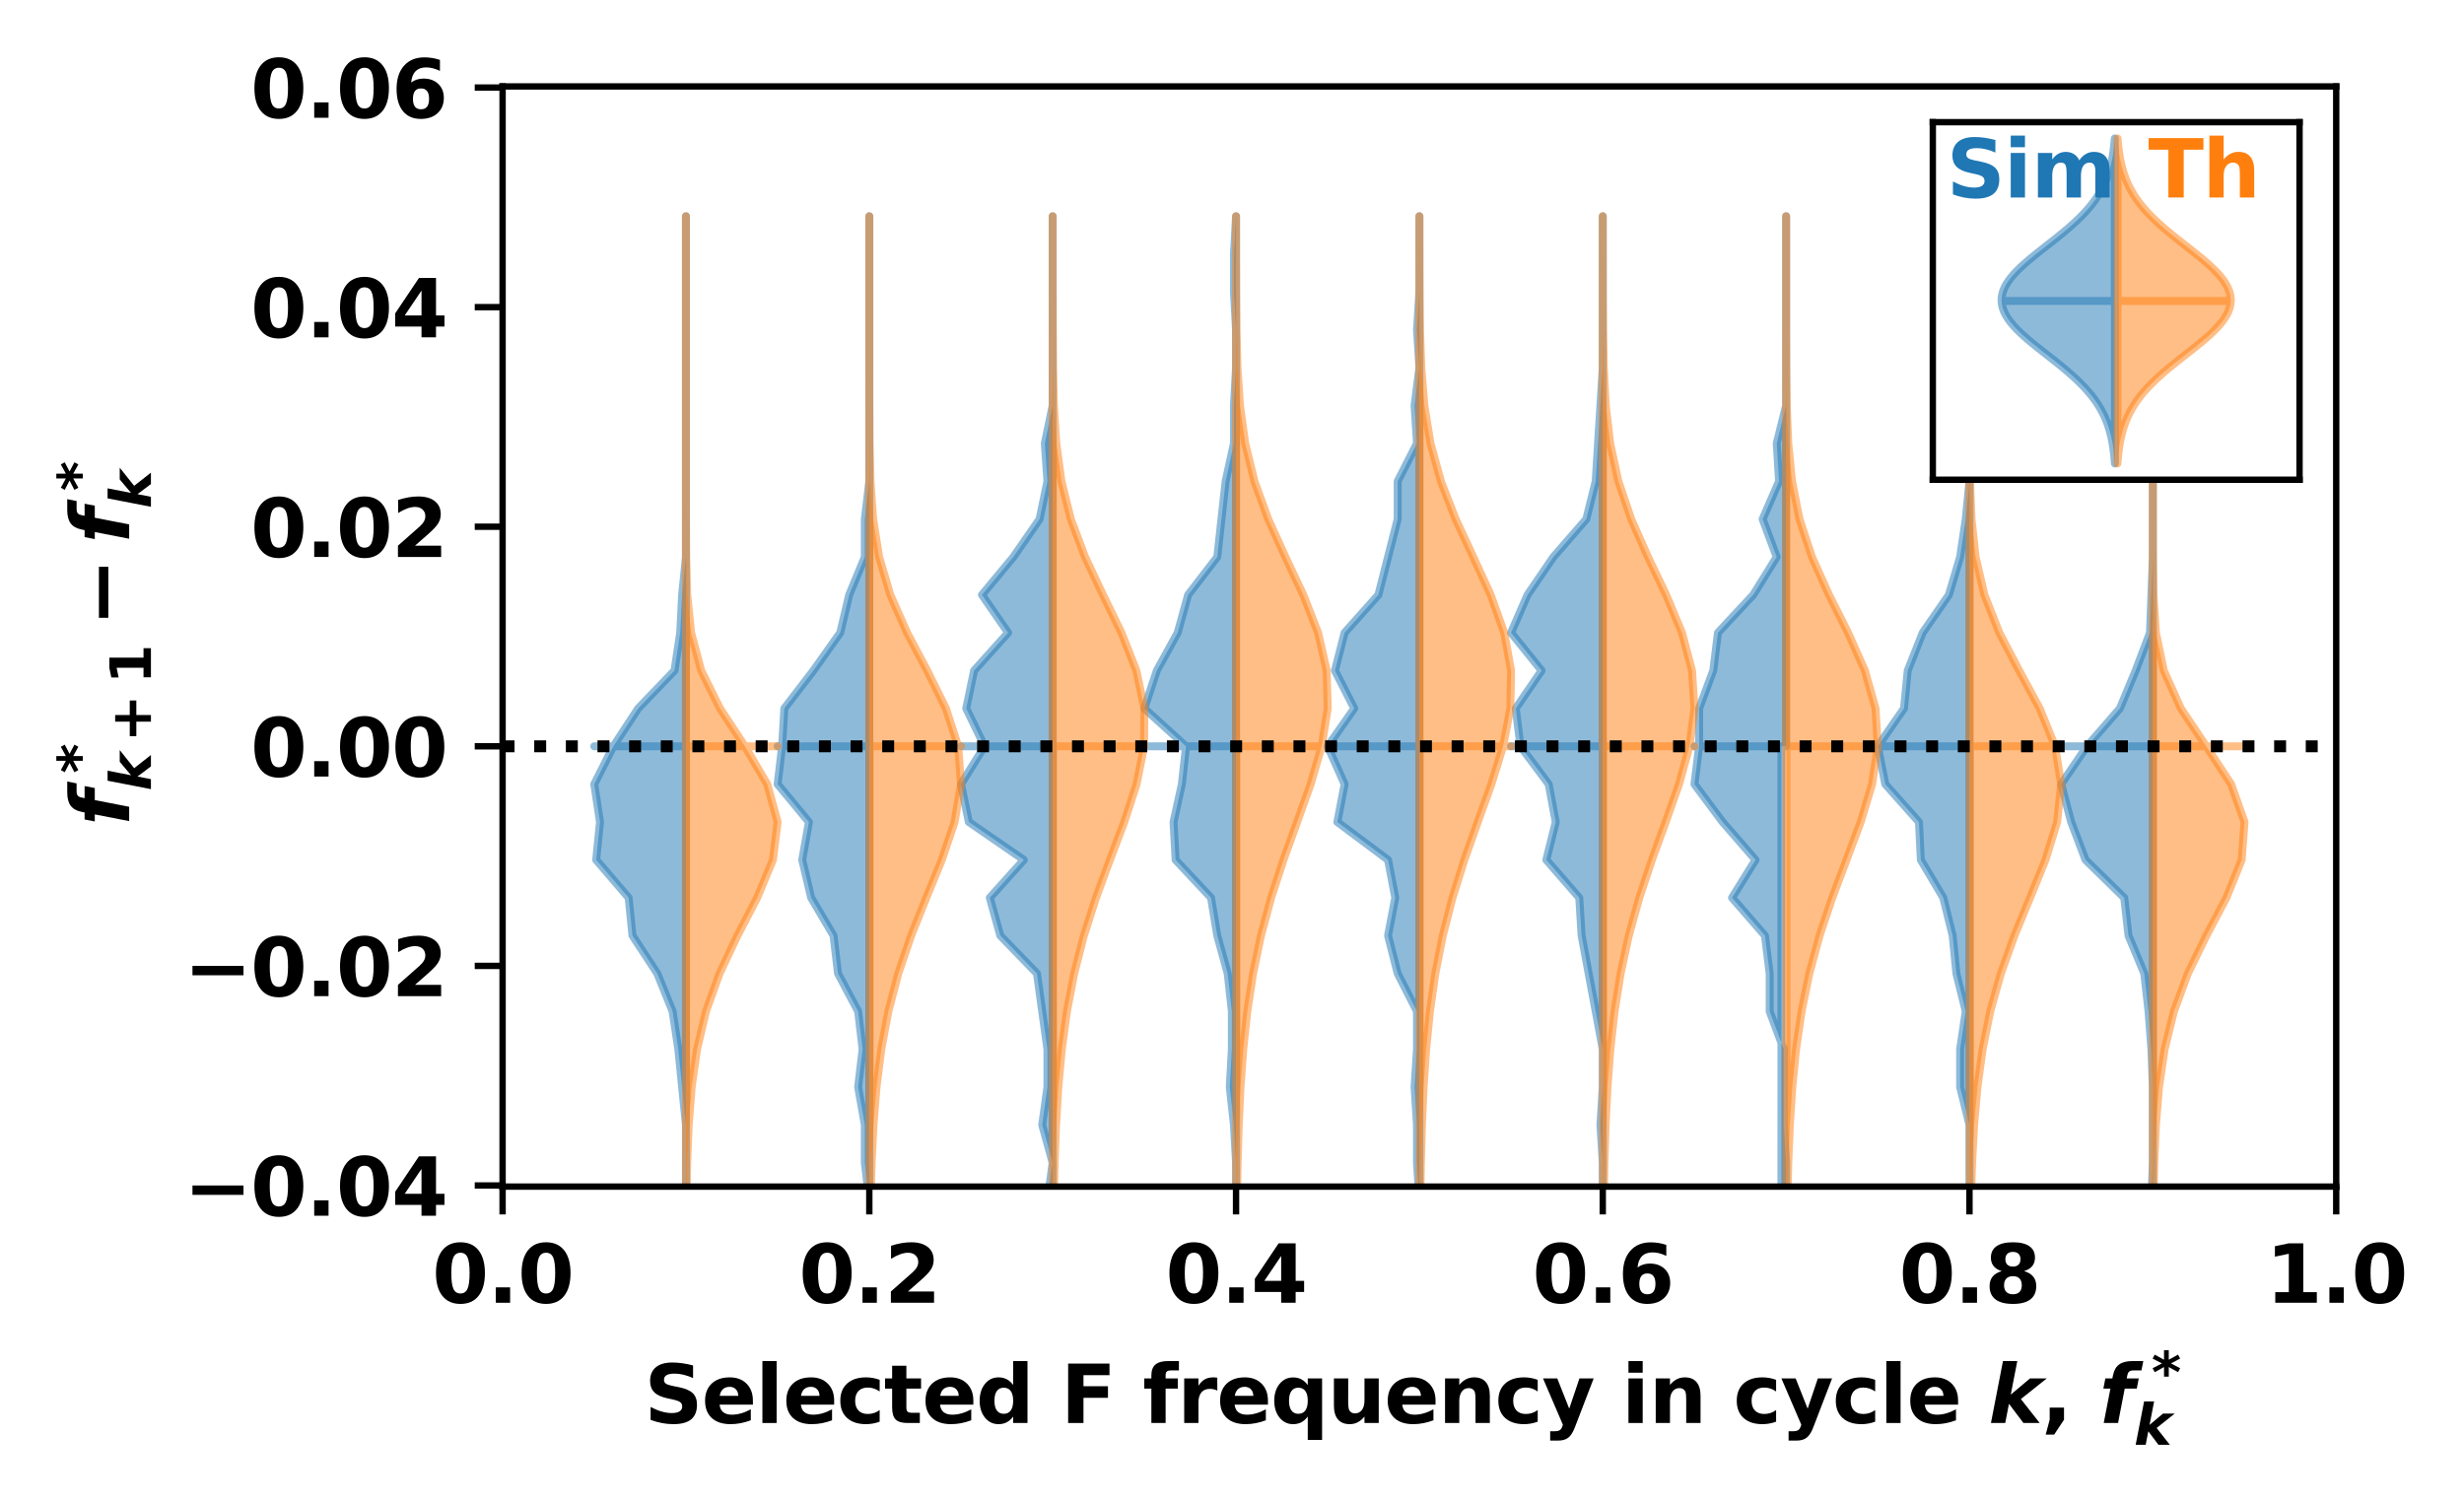 <?xml version="1.0" encoding="utf-8" standalone="no"?>
<!DOCTYPE svg PUBLIC "-//W3C//DTD SVG 1.1//EN"
  "http://www.w3.org/Graphics/SVG/1.1/DTD/svg11.dtd">
<svg height="188.879pt" version="1.1" viewBox="0 0 309.609 188.879" width="309.609pt" xmlns="http://www.w3.org/2000/svg" xmlns:xlink="http://www.w3.org/1999/xlink">
 <defs>
  <style type="text/css">*{stroke-linecap:butt;stroke-linejoin:round;}</style>
 </defs>
 <g id="figure_1">
  <g id="patch_1">
   <path d="M 0 188.879 
L 309.609 188.879 
L 309.609 -0 
L 0 -0 
z
" style="fill:#ffffff;"/>
  </g>
  <g id="axes_1">
   <g id="patch_2">
    <path d="M 63.152 149.101 
L 293.552 149.101 
L 293.552 10.861 
L 63.152 10.861 
z
" style="fill:#ffffff;"/>
   </g>
   <g id="PolyCollection_1">
    <defs>
     <path d="M 86.192 -28.498 
L 86.192 -95.102 
L 86.192 -95.102 
L 86.192 -95.102 
L 86.192 -95.102 
L 86.192 -95.102 
L 85.712 -95.102 
L 85.232 -95.102 
L 84.512 -95.102 
L 82.592 -95.102 
L 79.472 -95.102 
L 78.992 -95.102 
L 74.912 -95.102 
L 75.392 -95.102 
L 74.672 -95.102 
L 77.072 -95.102 
L 80.192 -95.102 
L 84.752 -95.102 
L 85.472 -95.102 
L 85.712 -95.102 
L 86.192 -95.102 
L 86.192 -95.102 
L 86.192 -95.102 
L 86.192 -95.102 
L 86.192 -95.102 
L 86.192 -95.102 
L 86.192 -95.102 
L 86.192 -95.102 
L 86.192 -95.102 
L 86.192 -95.102 
L 86.192 -161.705 
L 86.192 -161.705 
L 86.192 -156.948 
L 86.192 -152.19 
L 86.192 -147.433 
L 86.192 -142.676 
L 86.192 -137.918 
L 86.192 -133.161 
L 86.192 -128.403 
L 86.192 -123.646 
L 86.192 -118.889 
L 85.712 -114.131 
L 85.472 -109.374 
L 84.752 -104.616 
L 80.192 -99.859 
L 77.072 -95.102 
L 74.672 -90.344 
L 75.392 -85.587 
L 74.912 -80.83 
L 78.992 -76.072 
L 79.472 -71.315 
L 82.592 -66.557 
L 84.512 -61.8 
L 85.232 -57.043 
L 85.712 -52.285 
L 86.192 -47.528 
L 86.192 -42.771 
L 86.192 -38.013 
L 86.192 -33.256 
L 86.192 -28.498 
z
" id="m7ade0421e3" style="stroke:#1f77b4;stroke-opacity:0.5;"/>
    </defs>
    <g clip-path="url(#p299225d9e8)">
     <use style="fill:#1f77b4;fill-opacity:0.5;stroke:#1f77b4;stroke-opacity:0.5;" x="0" xlink:href="#m7ade0421e3" y="188.879"/>
    </g>
   </g>
   <g id="PolyCollection_2">
    <defs>
     <path d="M 109.232 -28.498 
L 109.232 -95.102 
L 108.951 -95.102 
L 109.232 -95.102 
L 108.67 -95.102 
L 108.67 -95.102 
L 107.827 -95.102 
L 108.389 -95.102 
L 107.827 -95.102 
L 105.298 -95.102 
L 104.736 -95.102 
L 101.926 -95.102 
L 100.802 -95.102 
L 101.645 -95.102 
L 97.712 -95.102 
L 98.274 -95.102 
L 98.554 -95.102 
L 102.207 -95.102 
L 105.579 -95.102 
L 106.703 -95.102 
L 108.67 -95.102 
L 108.67 -95.102 
L 109.232 -95.102 
L 109.232 -95.102 
L 109.232 -95.102 
L 109.232 -95.102 
L 109.232 -95.102 
L 109.232 -95.102 
L 109.232 -95.102 
L 109.232 -95.102 
L 109.232 -161.705 
L 109.232 -161.705 
L 109.232 -156.948 
L 109.232 -152.19 
L 109.232 -147.433 
L 109.232 -142.676 
L 109.232 -137.918 
L 109.232 -133.161 
L 109.232 -128.403 
L 108.67 -123.646 
L 108.67 -118.889 
L 106.703 -114.131 
L 105.579 -109.374 
L 102.207 -104.616 
L 98.554 -99.859 
L 98.274 -95.102 
L 97.712 -90.344 
L 101.645 -85.587 
L 100.802 -80.83 
L 101.926 -76.072 
L 104.736 -71.315 
L 105.298 -66.557 
L 107.827 -61.8 
L 108.389 -57.043 
L 107.827 -52.285 
L 108.67 -47.528 
L 108.67 -42.771 
L 109.232 -38.013 
L 108.951 -33.256 
L 109.232 -28.498 
z
" id="mf473fedcee" style="stroke:#1f77b4;stroke-opacity:0.5;"/>
    </defs>
    <g clip-path="url(#p299225d9e8)">
     <use style="fill:#1f77b4;fill-opacity:0.5;stroke:#1f77b4;stroke-opacity:0.5;" x="0" xlink:href="#mf473fedcee" y="188.879"/>
    </g>
   </g>
   <g id="PolyCollection_3">
    <defs>
     <path d="M 132.272 -28.498 
L 132.272 -95.102 
L 132.272 -95.102 
L 131.613 -95.102 
L 132.272 -95.102 
L 130.955 -95.102 
L 131.613 -95.102 
L 131.613 -95.102 
L 130.955 -95.102 
L 130.297 -95.102 
L 125.689 -95.102 
L 124.372 -95.102 
L 128.651 -95.102 
L 121.739 -95.102 
L 120.752 -95.102 
L 123.714 -95.102 
L 121.41 -95.102 
L 122.397 -95.102 
L 126.676 -95.102 
L 123.385 -95.102 
L 127.334 -95.102 
L 130.626 -95.102 
L 131.613 -95.102 
L 131.284 -95.102 
L 132.272 -95.102 
L 132.272 -95.102 
L 132.272 -95.102 
L 132.272 -95.102 
L 132.272 -95.102 
L 132.272 -95.102 
L 132.272 -161.705 
L 132.272 -161.705 
L 132.272 -156.948 
L 132.272 -152.19 
L 132.272 -147.433 
L 132.272 -142.676 
L 132.272 -137.918 
L 131.284 -133.161 
L 131.613 -128.403 
L 130.626 -123.646 
L 127.334 -118.889 
L 123.385 -114.131 
L 126.676 -109.374 
L 122.397 -104.616 
L 121.41 -99.859 
L 123.714 -95.102 
L 120.752 -90.344 
L 121.739 -85.587 
L 128.651 -80.83 
L 124.372 -76.072 
L 125.689 -71.315 
L 130.297 -66.557 
L 130.955 -61.8 
L 131.613 -57.043 
L 131.613 -52.285 
L 130.955 -47.528 
L 132.272 -42.771 
L 131.613 -38.013 
L 132.272 -33.256 
L 132.272 -28.498 
z
" id="mbafe9b3e63" style="stroke:#1f77b4;stroke-opacity:0.5;"/>
    </defs>
    <g clip-path="url(#p299225d9e8)">
     <use style="fill:#1f77b4;fill-opacity:0.5;stroke:#1f77b4;stroke-opacity:0.5;" x="0" xlink:href="#mbafe9b3e63" y="188.879"/>
    </g>
   </g>
   <g id="PolyCollection_4">
    <defs>
     <path d="M 155.312 -28.498 
L 155.312 -95.102 
L 155.312 -95.102 
L 155.312 -95.102 
L 155.312 -95.102 
L 155.05 -95.102 
L 154.526 -95.102 
L 154.788 -95.102 
L 154.788 -95.102 
L 154.264 -95.102 
L 152.955 -95.102 
L 152.17 -95.102 
L 147.719 -95.102 
L 147.457 -95.102 
L 148.504 -95.102 
L 149.028 -95.102 
L 143.792 -95.102 
L 145.362 -95.102 
L 147.981 -95.102 
L 149.29 -95.102 
L 152.955 -95.102 
L 153.479 -95.102 
L 154.002 -95.102 
L 155.05 -95.102 
L 155.05 -95.102 
L 155.312 -95.102 
L 155.312 -95.102 
L 155.05 -95.102 
L 155.05 -95.102 
L 155.312 -95.102 
L 155.312 -161.705 
L 155.312 -161.705 
L 155.05 -156.948 
L 155.05 -152.19 
L 155.312 -147.433 
L 155.312 -142.676 
L 155.05 -137.918 
L 155.05 -133.161 
L 154.002 -128.403 
L 153.479 -123.646 
L 152.955 -118.889 
L 149.29 -114.131 
L 147.981 -109.374 
L 145.362 -104.616 
L 143.792 -99.859 
L 149.028 -95.102 
L 148.504 -90.344 
L 147.457 -85.587 
L 147.719 -80.83 
L 152.17 -76.072 
L 152.955 -71.315 
L 154.264 -66.557 
L 154.788 -61.8 
L 154.788 -57.043 
L 154.526 -52.285 
L 155.05 -47.528 
L 155.312 -42.771 
L 155.312 -38.013 
L 155.312 -33.256 
L 155.312 -28.498 
z
" id="mf945134780" style="stroke:#1f77b4;stroke-opacity:0.5;"/>
    </defs>
    <g clip-path="url(#p299225d9e8)">
     <use style="fill:#1f77b4;fill-opacity:0.5;stroke:#1f77b4;stroke-opacity:0.5;" x="0" xlink:href="#mf945134780" y="188.879"/>
    </g>
   </g>
   <g id="PolyCollection_5">
    <defs>
     <path d="M 178.352 -28.498 
L 178.352 -95.102 
L 178.352 -95.102 
L 178.352 -95.102 
L 178.048 -95.102 
L 178.048 -95.102 
L 177.745 -95.102 
L 178.048 -95.102 
L 178.048 -95.102 
L 175.623 -95.102 
L 174.411 -95.102 
L 175.32 -95.102 
L 174.411 -95.102 
L 168.044 -95.102 
L 168.954 -95.102 
L 166.832 -95.102 
L 170.166 -95.102 
L 167.741 -95.102 
L 168.954 -95.102 
L 173.198 -95.102 
L 174.411 -95.102 
L 175.623 -95.102 
L 175.623 -95.102 
L 178.048 -95.102 
L 177.745 -95.102 
L 178.352 -95.102 
L 178.048 -95.102 
L 178.352 -95.102 
L 178.352 -95.102 
L 178.352 -95.102 
L 178.352 -161.705 
L 178.352 -161.705 
L 178.352 -156.948 
L 178.352 -152.19 
L 178.048 -147.433 
L 178.352 -142.676 
L 177.745 -137.918 
L 178.048 -133.161 
L 175.623 -128.403 
L 175.623 -123.646 
L 174.411 -118.889 
L 173.198 -114.131 
L 168.954 -109.374 
L 167.741 -104.616 
L 170.166 -99.859 
L 166.832 -95.102 
L 168.954 -90.344 
L 168.044 -85.587 
L 174.411 -80.83 
L 175.32 -76.072 
L 174.411 -71.315 
L 175.623 -66.557 
L 178.048 -61.8 
L 178.048 -57.043 
L 177.745 -52.285 
L 178.048 -47.528 
L 178.048 -42.771 
L 178.352 -38.013 
L 178.352 -33.256 
L 178.352 -28.498 
z
" id="mc526f939c5" style="stroke:#1f77b4;stroke-opacity:0.5;"/>
    </defs>
    <g clip-path="url(#p299225d9e8)">
     <use style="fill:#1f77b4;fill-opacity:0.5;stroke:#1f77b4;stroke-opacity:0.5;" x="0" xlink:href="#mc526f939c5" y="188.879"/>
    </g>
   </g>
   <g id="PolyCollection_6">
    <defs>
     <path d="M 201.392 -28.498 
L 201.392 -95.102 
L 201.096 -95.102 
L 201.392 -95.102 
L 201.392 -95.102 
L 201.096 -95.102 
L 201.392 -95.102 
L 201.392 -95.102 
L 200.505 -95.102 
L 199.619 -95.102 
L 198.733 -95.102 
L 198.438 -95.102 
L 194.302 -95.102 
L 195.484 -95.102 
L 194.598 -95.102 
L 191.053 -95.102 
L 190.462 -95.102 
L 193.712 -95.102 
L 189.872 -95.102 
L 191.939 -95.102 
L 195.188 -95.102 
L 199.324 -95.102 
L 200.505 -95.102 
L 200.801 -95.102 
L 201.096 -95.102 
L 201.392 -95.102 
L 201.392 -95.102 
L 201.392 -95.102 
L 201.392 -95.102 
L 201.392 -95.102 
L 201.392 -161.705 
L 201.392 -161.705 
L 201.392 -156.948 
L 201.392 -152.19 
L 201.392 -147.433 
L 201.392 -142.676 
L 201.096 -137.918 
L 200.801 -133.161 
L 200.505 -128.403 
L 199.324 -123.646 
L 195.188 -118.889 
L 191.939 -114.131 
L 189.872 -109.374 
L 193.712 -104.616 
L 190.462 -99.859 
L 191.053 -95.102 
L 194.598 -90.344 
L 195.484 -85.587 
L 194.302 -80.83 
L 198.438 -76.072 
L 198.733 -71.315 
L 199.619 -66.557 
L 200.505 -61.8 
L 201.392 -57.043 
L 201.392 -52.285 
L 201.096 -47.528 
L 201.392 -42.771 
L 201.392 -38.013 
L 201.096 -33.256 
L 201.392 -28.498 
z
" id="mccfcd6e158" style="stroke:#1f77b4;stroke-opacity:0.5;"/>
    </defs>
    <g clip-path="url(#p299225d9e8)">
     <use style="fill:#1f77b4;fill-opacity:0.5;stroke:#1f77b4;stroke-opacity:0.5;" x="0" xlink:href="#mccfcd6e158" y="188.879"/>
    </g>
   </g>
   <g id="PolyCollection_7">
    <defs>
     <path d="M 223.841 -28.498 
L 223.841 -95.102 
L 224.136 -95.102 
L 224.432 -95.102 
L 224.432 -95.102 
L 224.136 -95.102 
L 224.136 -95.102 
L 224.136 -95.102 
L 222.364 -95.102 
L 222.364 -95.102 
L 221.773 -95.102 
L 217.638 -95.102 
L 220.592 -95.102 
L 216.456 -95.102 
L 212.912 -95.102 
L 213.502 -95.102 
L 213.502 -95.102 
L 215.275 -95.102 
L 215.865 -95.102 
L 220.296 -95.102 
L 223.25 -95.102 
L 221.478 -95.102 
L 223.545 -95.102 
L 223.25 -95.102 
L 224.432 -95.102 
L 224.432 -95.102 
L 224.432 -95.102 
L 224.432 -95.102 
L 224.432 -95.102 
L 224.432 -95.102 
L 224.432 -161.705 
L 224.432 -161.705 
L 224.432 -156.948 
L 224.432 -152.19 
L 224.432 -147.433 
L 224.432 -142.676 
L 224.432 -137.918 
L 223.25 -133.161 
L 223.545 -128.403 
L 221.478 -123.646 
L 223.25 -118.889 
L 220.296 -114.131 
L 215.865 -109.374 
L 215.275 -104.616 
L 213.502 -99.859 
L 213.502 -95.102 
L 212.912 -90.344 
L 216.456 -85.587 
L 220.592 -80.83 
L 217.638 -76.072 
L 221.773 -71.315 
L 222.364 -66.557 
L 222.364 -61.8 
L 224.136 -57.043 
L 224.136 -52.285 
L 224.136 -47.528 
L 224.432 -42.771 
L 224.432 -38.013 
L 224.136 -33.256 
L 223.841 -28.498 
z
" id="ma2402e19fb" style="stroke:#1f77b4;stroke-opacity:0.5;"/>
    </defs>
    <g clip-path="url(#p299225d9e8)">
     <use style="fill:#1f77b4;fill-opacity:0.5;stroke:#1f77b4;stroke-opacity:0.5;" x="0" xlink:href="#ma2402e19fb" y="188.879"/>
    </g>
   </g>
   <g id="PolyCollection_8">
    <defs>
     <path d="M 247.472 -28.498 
L 247.472 -95.102 
L 247.472 -95.102 
L 247.472 -95.102 
L 247.472 -95.102 
L 247.472 -95.102 
L 246.296 -95.102 
L 246.296 -95.102 
L 247.001 -95.102 
L 245.826 -95.102 
L 245.356 -95.102 
L 244.18 -95.102 
L 241.359 -95.102 
L 241.124 -95.102 
L 236.892 -95.102 
L 235.952 -95.102 
L 239.243 -95.102 
L 239.713 -95.102 
L 241.594 -95.102 
L 244.885 -95.102 
L 246.296 -95.102 
L 247.001 -95.102 
L 247.472 -95.102 
L 247.472 -95.102 
L 247.472 -95.102 
L 247.472 -95.102 
L 247.472 -95.102 
L 247.472 -95.102 
L 247.472 -95.102 
L 247.472 -95.102 
L 247.472 -161.705 
L 247.472 -161.705 
L 247.472 -156.948 
L 247.472 -152.19 
L 247.472 -147.433 
L 247.472 -142.676 
L 247.472 -137.918 
L 247.472 -133.161 
L 247.472 -128.403 
L 247.001 -123.646 
L 246.296 -118.889 
L 244.885 -114.131 
L 241.594 -109.374 
L 239.713 -104.616 
L 239.243 -99.859 
L 235.952 -95.102 
L 236.892 -90.344 
L 241.124 -85.587 
L 241.359 -80.83 
L 244.18 -76.072 
L 245.356 -71.315 
L 245.826 -66.557 
L 247.001 -61.8 
L 246.296 -57.043 
L 246.296 -52.285 
L 247.472 -47.528 
L 247.472 -42.771 
L 247.472 -38.013 
L 247.472 -33.256 
L 247.472 -28.498 
z
" id="m9d185e6184" style="stroke:#1f77b4;stroke-opacity:0.5;"/>
    </defs>
    <g clip-path="url(#p299225d9e8)">
     <use style="fill:#1f77b4;fill-opacity:0.5;stroke:#1f77b4;stroke-opacity:0.5;" x="0" xlink:href="#m9d185e6184" y="188.879"/>
    </g>
   </g>
   <g id="PolyCollection_9">
    <defs>
     <path d="M 270.512 -28.498 
L 270.512 -95.102 
L 270.512 -95.102 
L 270.332 -95.102 
L 270.512 -95.102 
L 270.512 -95.102 
L 270.512 -95.102 
L 270.332 -95.102 
L 269.972 -95.102 
L 269.432 -95.102 
L 267.452 -95.102 
L 266.912 -95.102 
L 262.052 -95.102 
L 260.252 -95.102 
L 258.992 -95.102 
L 262.232 -95.102 
L 266.372 -95.102 
L 268.352 -95.102 
L 270.152 -95.102 
L 270.332 -95.102 
L 270.512 -95.102 
L 270.512 -95.102 
L 270.512 -95.102 
L 270.512 -95.102 
L 270.512 -95.102 
L 270.512 -95.102 
L 270.512 -95.102 
L 270.512 -95.102 
L 270.512 -95.102 
L 270.512 -95.102 
L 270.512 -161.705 
L 270.512 -161.705 
L 270.512 -156.948 
L 270.512 -152.19 
L 270.512 -147.433 
L 270.512 -142.676 
L 270.512 -137.918 
L 270.512 -133.161 
L 270.512 -128.403 
L 270.512 -123.646 
L 270.512 -118.889 
L 270.332 -114.131 
L 270.152 -109.374 
L 268.352 -104.616 
L 266.372 -99.859 
L 262.232 -95.102 
L 258.992 -90.344 
L 260.252 -85.587 
L 262.052 -80.83 
L 266.912 -76.072 
L 267.452 -71.315 
L 269.432 -66.557 
L 269.972 -61.8 
L 270.332 -57.043 
L 270.512 -52.285 
L 270.512 -47.528 
L 270.512 -42.771 
L 270.332 -38.013 
L 270.512 -33.256 
L 270.512 -28.498 
z
" id="m8771433d2b" style="stroke:#1f77b4;stroke-opacity:0.5;"/>
    </defs>
    <g clip-path="url(#p299225d9e8)">
     <use style="fill:#1f77b4;fill-opacity:0.5;stroke:#1f77b4;stroke-opacity:0.5;" x="0" xlink:href="#m8771433d2b" y="188.879"/>
    </g>
   </g>
   <g id="PolyCollection_10">
    <defs>
     <path d="M 86.202 -28.498 
L 86.202 -95.102 
L 86.219 -95.102 
L 86.259 -95.102 
L 86.35 -95.102 
L 86.54 -95.102 
L 86.911 -95.102 
L 87.585 -95.102 
L 88.713 -95.102 
L 90.415 -95.102 
L 92.668 -95.102 
L 95.142 -95.102 
L 97.121 -95.102 
L 97.712 -95.102 
L 96.404 -95.102 
L 93.601 -95.102 
L 90.471 -95.102 
L 88.109 -95.102 
L 86.841 -95.102 
L 86.354 -95.102 
L 86.221 -95.102 
L 86.195 -95.102 
L 86.192 -95.102 
L 86.192 -95.102 
L 86.192 -95.102 
L 86.192 -95.102 
L 86.192 -95.102 
L 86.192 -95.102 
L 86.192 -95.102 
L 86.192 -95.102 
L 86.192 -161.705 
L 86.192 -161.705 
L 86.192 -156.948 
L 86.192 -152.19 
L 86.192 -147.433 
L 86.192 -142.676 
L 86.192 -137.918 
L 86.192 -133.161 
L 86.192 -128.403 
L 86.195 -123.646 
L 86.221 -118.889 
L 86.354 -114.131 
L 86.841 -109.374 
L 88.109 -104.616 
L 90.471 -99.859 
L 93.601 -95.102 
L 96.404 -90.344 
L 97.712 -85.587 
L 97.121 -80.83 
L 95.142 -76.072 
L 92.668 -71.315 
L 90.415 -66.557 
L 88.713 -61.8 
L 87.585 -57.043 
L 86.911 -52.285 
L 86.54 -47.528 
L 86.35 -42.771 
L 86.259 -38.013 
L 86.219 -33.256 
L 86.202 -28.498 
z
" id="m74b51a9aa7" style="stroke:#ff7f0e;stroke-opacity:0.5;"/>
    </defs>
    <g clip-path="url(#p299225d9e8)">
     <use style="fill:#ff7f0e;fill-opacity:0.5;stroke:#ff7f0e;stroke-opacity:0.5;" x="0" xlink:href="#m74b51a9aa7" y="188.879"/>
    </g>
   </g>
   <g id="PolyCollection_11">
    <defs>
     <path d="M 109.272 -28.498 
L 109.272 -95.102 
L 109.313 -95.102 
L 109.388 -95.102 
L 109.523 -95.102 
L 109.755 -95.102 
L 110.136 -95.102 
L 110.736 -95.102 
L 111.628 -95.102 
L 112.876 -95.102 
L 114.493 -95.102 
L 116.394 -95.102 
L 118.343 -95.102 
L 119.949 -95.102 
L 120.752 -95.102 
L 120.399 -95.102 
L 118.858 -95.102 
L 116.505 -95.102 
L 113.98 -95.102 
L 111.872 -95.102 
L 110.465 -95.102 
L 109.71 -95.102 
L 109.384 -95.102 
L 109.271 -95.102 
L 109.24 -95.102 
L 109.233 -95.102 
L 109.232 -95.102 
L 109.232 -95.102 
L 109.232 -95.102 
L 109.232 -95.102 
L 109.232 -161.705 
L 109.232 -161.705 
L 109.232 -156.948 
L 109.232 -152.19 
L 109.232 -147.433 
L 109.233 -142.676 
L 109.24 -137.918 
L 109.271 -133.161 
L 109.384 -128.403 
L 109.71 -123.646 
L 110.465 -118.889 
L 111.872 -114.131 
L 113.98 -109.374 
L 116.505 -104.616 
L 118.858 -99.859 
L 120.399 -95.102 
L 120.752 -90.344 
L 119.949 -85.587 
L 118.343 -80.83 
L 116.394 -76.072 
L 114.493 -71.315 
L 112.876 -66.557 
L 111.628 -61.8 
L 110.736 -57.043 
L 110.136 -52.285 
L 109.755 -47.528 
L 109.523 -42.771 
L 109.388 -38.013 
L 109.313 -33.256 
L 109.272 -28.498 
z
" id="mdd0ab47c1a" style="stroke:#ff7f0e;stroke-opacity:0.5;"/>
    </defs>
    <g clip-path="url(#p299225d9e8)">
     <use style="fill:#ff7f0e;fill-opacity:0.5;stroke:#ff7f0e;stroke-opacity:0.5;" x="0" xlink:href="#mdd0ab47c1a" y="188.879"/>
    </g>
   </g>
   <g id="PolyCollection_12">
    <defs>
     <path d="M 132.312 -28.498 
L 132.312 -95.102 
L 132.348 -95.102 
L 132.411 -95.102 
L 132.519 -95.102 
L 132.697 -95.102 
L 132.981 -95.102 
L 133.419 -95.102 
L 134.065 -95.102 
L 134.976 -95.102 
L 136.195 -95.102 
L 137.718 -95.102 
L 139.471 -95.102 
L 141.269 -95.102 
L 142.818 -95.102 
L 143.762 -95.102 
L 143.792 -95.102 
L 142.787 -95.102 
L 140.913 -95.102 
L 138.593 -95.102 
L 136.342 -95.102 
L 134.553 -95.102 
L 133.373 -95.102 
L 132.725 -95.102 
L 132.429 -95.102 
L 132.318 -95.102 
L 132.283 -95.102 
L 132.274 -95.102 
L 132.272 -95.102 
L 132.272 -95.102 
L 132.272 -161.705 
L 132.272 -161.705 
L 132.272 -156.948 
L 132.274 -152.19 
L 132.283 -147.433 
L 132.318 -142.676 
L 132.429 -137.918 
L 132.725 -133.161 
L 133.373 -128.403 
L 134.553 -123.646 
L 136.342 -118.889 
L 138.593 -114.131 
L 140.913 -109.374 
L 142.787 -104.616 
L 143.792 -99.859 
L 143.762 -95.102 
L 142.818 -90.344 
L 141.269 -85.587 
L 139.471 -80.83 
L 137.718 -76.072 
L 136.195 -71.315 
L 134.976 -66.557 
L 134.065 -61.8 
L 133.419 -57.043 
L 132.981 -52.285 
L 132.697 -47.528 
L 132.519 -42.771 
L 132.411 -38.013 
L 132.348 -33.256 
L 132.312 -28.498 
z
" id="m7a53bd88f5" style="stroke:#ff7f0e;stroke-opacity:0.5;"/>
    </defs>
    <g clip-path="url(#p299225d9e8)">
     <use style="fill:#ff7f0e;fill-opacity:0.5;stroke:#ff7f0e;stroke-opacity:0.5;" x="0" xlink:href="#m7a53bd88f5" y="188.879"/>
    </g>
   </g>
   <g id="PolyCollection_13">
    <defs>
     <path d="M 155.346 -28.498 
L 155.346 -95.102 
L 155.376 -95.102 
L 155.426 -95.102 
L 155.512 -95.102 
L 155.652 -95.102 
L 155.875 -95.102 
L 156.218 -95.102 
L 156.727 -95.102 
L 157.454 -95.102 
L 158.445 -95.102 
L 159.726 -95.102 
L 161.274 -95.102 
L 162.992 -95.102 
L 164.686 -95.102 
L 166.073 -95.102 
L 166.832 -95.102 
L 166.706 -95.102 
L 165.623 -95.102 
L 163.762 -95.102 
L 161.519 -95.102 
L 159.356 -95.102 
L 157.626 -95.102 
L 156.463 -95.102 
L 155.805 -95.102 
L 155.492 -95.102 
L 155.368 -95.102 
L 155.326 -95.102 
L 155.315 -95.102 
L 155.312 -95.102 
L 155.312 -161.705 
L 155.312 -161.705 
L 155.315 -156.948 
L 155.326 -152.19 
L 155.368 -147.433 
L 155.492 -142.676 
L 155.805 -137.918 
L 156.463 -133.161 
L 157.626 -128.403 
L 159.356 -123.646 
L 161.519 -118.889 
L 163.762 -114.131 
L 165.623 -109.374 
L 166.706 -104.616 
L 166.832 -99.859 
L 166.073 -95.102 
L 164.686 -90.344 
L 162.992 -85.587 
L 161.274 -80.83 
L 159.726 -76.072 
L 158.445 -71.315 
L 157.454 -66.557 
L 156.727 -61.8 
L 156.218 -57.043 
L 155.875 -52.285 
L 155.652 -47.528 
L 155.512 -42.771 
L 155.426 -38.013 
L 155.376 -33.256 
L 155.346 -28.498 
z
" id="m70c3637c5f" style="stroke:#ff7f0e;stroke-opacity:0.5;"/>
    </defs>
    <g clip-path="url(#p299225d9e8)">
     <use style="fill:#ff7f0e;fill-opacity:0.5;stroke:#ff7f0e;stroke-opacity:0.5;" x="0" xlink:href="#m70c3637c5f" y="188.879"/>
    </g>
   </g>
   <g id="PolyCollection_14">
    <defs>
     <path d="M 178.385 -28.498 
L 178.385 -95.102 
L 178.412 -95.102 
L 178.46 -95.102 
L 178.54 -95.102 
L 178.671 -95.102 
L 178.879 -95.102 
L 179.2 -95.102 
L 179.676 -95.102 
L 180.358 -95.102 
L 181.294 -95.102 
L 182.513 -95.102 
L 184.005 -95.102 
L 185.69 -95.102 
L 187.399 -95.102 
L 188.868 -95.102 
L 189.784 -95.102 
L 189.872 -95.102 
L 189.008 -95.102 
L 187.309 -95.102 
L 185.125 -95.102 
L 182.91 -95.102 
L 181.056 -95.102 
L 179.751 -95.102 
L 178.977 -95.102 
L 178.591 -95.102 
L 178.43 -95.102 
L 178.373 -95.102 
L 178.356 -95.102 
L 178.353 -95.102 
L 178.353 -161.705 
L 178.353 -161.705 
L 178.356 -156.948 
L 178.373 -152.19 
L 178.43 -147.433 
L 178.591 -142.676 
L 178.977 -137.918 
L 179.751 -133.161 
L 181.056 -128.403 
L 182.91 -123.646 
L 185.125 -118.889 
L 187.309 -114.131 
L 189.008 -109.374 
L 189.872 -104.616 
L 189.784 -99.859 
L 188.868 -95.102 
L 187.399 -90.344 
L 185.69 -85.587 
L 184.005 -80.83 
L 182.513 -76.072 
L 181.294 -71.315 
L 180.358 -66.557 
L 179.676 -61.8 
L 179.2 -57.043 
L 178.879 -52.285 
L 178.671 -47.528 
L 178.54 -42.771 
L 178.46 -38.013 
L 178.412 -33.256 
L 178.385 -28.498 
z
" id="m8eb4a96674" style="stroke:#ff7f0e;stroke-opacity:0.5;"/>
    </defs>
    <g clip-path="url(#p299225d9e8)">
     <use style="fill:#ff7f0e;fill-opacity:0.5;stroke:#ff7f0e;stroke-opacity:0.5;" x="0" xlink:href="#m8eb4a96674" y="188.879"/>
    </g>
   </g>
   <g id="PolyCollection_15">
    <defs>
     <path d="M 201.429 -28.498 
L 201.429 -95.102 
L 201.46 -95.102 
L 201.514 -95.102 
L 201.604 -95.102 
L 201.752 -95.102 
L 201.987 -95.102 
L 202.346 -95.102 
L 202.879 -95.102 
L 203.636 -95.102 
L 204.665 -95.102 
L 205.986 -95.102 
L 207.57 -95.102 
L 209.304 -95.102 
L 210.977 -95.102 
L 212.288 -95.102 
L 212.912 -95.102 
L 212.608 -95.102 
L 211.346 -95.102 
L 209.356 -95.102 
L 207.074 -95.102 
L 204.967 -95.102 
L 203.355 -95.102 
L 202.322 -95.102 
L 201.769 -95.102 
L 201.521 -95.102 
L 201.429 -95.102 
L 201.401 -95.102 
L 201.393 -95.102 
L 201.392 -95.102 
L 201.392 -161.705 
L 201.392 -161.705 
L 201.393 -156.948 
L 201.401 -152.19 
L 201.429 -147.433 
L 201.521 -142.676 
L 201.769 -137.918 
L 202.322 -133.161 
L 203.355 -128.403 
L 204.967 -123.646 
L 207.074 -118.889 
L 209.356 -114.131 
L 211.346 -109.374 
L 212.608 -104.616 
L 212.912 -99.859 
L 212.288 -95.102 
L 210.977 -90.344 
L 209.304 -85.587 
L 207.57 -80.83 
L 205.986 -76.072 
L 204.665 -71.315 
L 203.636 -66.557 
L 202.879 -61.8 
L 202.346 -57.043 
L 201.987 -52.285 
L 201.752 -47.528 
L 201.604 -42.771 
L 201.514 -38.013 
L 201.46 -33.256 
L 201.429 -28.498 
z
" id="mc45df98551" style="stroke:#ff7f0e;stroke-opacity:0.5;"/>
    </defs>
    <g clip-path="url(#p299225d9e8)">
     <use style="fill:#ff7f0e;fill-opacity:0.5;stroke:#ff7f0e;stroke-opacity:0.5;" x="0" xlink:href="#mc45df98551" y="188.879"/>
    </g>
   </g>
   <g id="PolyCollection_16">
    <defs>
     <path d="M 224.478 -28.498 
L 224.478 -95.102 
L 224.518 -95.102 
L 224.588 -95.102 
L 224.706 -95.102 
L 224.9 -95.102 
L 225.209 -95.102 
L 225.681 -95.102 
L 226.376 -95.102 
L 227.349 -95.102 
L 228.638 -95.102 
L 230.229 -95.102 
L 232.022 -95.102 
L 233.8 -95.102 
L 235.234 -95.102 
L 235.952 -95.102 
L 235.666 -95.102 
L 234.33 -95.102 
L 232.214 -95.102 
L 229.822 -95.102 
L 227.68 -95.102 
L 226.113 -95.102 
L 225.17 -95.102 
L 224.704 -95.102 
L 224.515 -95.102 
L 224.453 -95.102 
L 224.436 -95.102 
L 224.432 -95.102 
L 224.432 -95.102 
L 224.432 -95.102 
L 224.432 -161.705 
L 224.432 -161.705 
L 224.432 -156.948 
L 224.432 -152.19 
L 224.436 -147.433 
L 224.453 -142.676 
L 224.515 -137.918 
L 224.704 -133.161 
L 225.17 -128.403 
L 226.113 -123.646 
L 227.68 -118.889 
L 229.822 -114.131 
L 232.214 -109.374 
L 234.33 -104.616 
L 235.666 -99.859 
L 235.952 -95.102 
L 235.234 -90.344 
L 233.8 -85.587 
L 232.022 -80.83 
L 230.229 -76.072 
L 228.638 -71.315 
L 227.349 -66.557 
L 226.376 -61.8 
L 225.681 -57.043 
L 225.209 -52.285 
L 224.9 -47.528 
L 224.706 -42.771 
L 224.588 -38.013 
L 224.518 -33.256 
L 224.478 -28.498 
z
" id="mff59915344" style="stroke:#ff7f0e;stroke-opacity:0.5;"/>
    </defs>
    <g clip-path="url(#p299225d9e8)">
     <use style="fill:#ff7f0e;fill-opacity:0.5;stroke:#ff7f0e;stroke-opacity:0.5;" x="0" xlink:href="#mff59915344" y="188.879"/>
    </g>
   </g>
   <g id="PolyCollection_17">
    <defs>
     <path d="M 247.52 -28.498 
L 247.52 -95.102 
L 247.566 -95.102 
L 247.65 -95.102 
L 247.8 -95.102 
L 248.055 -95.102 
L 248.472 -95.102 
L 249.123 -95.102 
L 250.084 -95.102 
L 251.418 -95.102 
L 253.124 -95.102 
L 255.087 -95.102 
L 257.023 -95.102 
L 258.487 -95.102 
L 258.992 -95.102 
L 258.228 -95.102 
L 256.292 -95.102 
L 253.714 -95.102 
L 251.219 -95.102 
L 249.347 -95.102 
L 248.241 -95.102 
L 247.726 -95.102 
L 247.539 -95.102 
L 247.485 -95.102 
L 247.474 -95.102 
L 247.472 -95.102 
L 247.472 -95.102 
L 247.472 -95.102 
L 247.472 -95.102 
L 247.472 -95.102 
L 247.472 -161.705 
L 247.472 -161.705 
L 247.472 -156.948 
L 247.472 -152.19 
L 247.472 -147.433 
L 247.472 -142.676 
L 247.474 -137.918 
L 247.485 -133.161 
L 247.539 -128.403 
L 247.726 -123.646 
L 248.241 -118.889 
L 249.347 -114.131 
L 251.219 -109.374 
L 253.714 -104.616 
L 256.292 -99.859 
L 258.228 -95.102 
L 258.992 -90.344 
L 258.487 -85.587 
L 257.023 -80.83 
L 255.087 -76.072 
L 253.124 -71.315 
L 251.418 -66.557 
L 250.084 -61.8 
L 249.123 -57.043 
L 248.472 -52.285 
L 248.055 -47.528 
L 247.8 -42.771 
L 247.65 -38.013 
L 247.566 -33.256 
L 247.52 -28.498 
z
" id="ma944549ab0" style="stroke:#ff7f0e;stroke-opacity:0.5;"/>
    </defs>
    <g clip-path="url(#p299225d9e8)">
     <use style="fill:#ff7f0e;fill-opacity:0.5;stroke:#ff7f0e;stroke-opacity:0.5;" x="0" xlink:href="#ma944549ab0" y="188.879"/>
    </g>
   </g>
   <g id="PolyCollection_18">
    <defs>
     <path d="M 270.526 -28.498 
L 270.526 -95.102 
L 270.546 -95.102 
L 270.592 -95.102 
L 270.692 -95.102 
L 270.896 -95.102 
L 271.288 -95.102 
L 271.992 -95.102 
L 273.161 -95.102 
L 274.921 -95.102 
L 277.241 -95.102 
L 279.756 -95.102 
L 281.675 -95.102 
L 282.032 -95.102 
L 280.346 -95.102 
L 277.219 -95.102 
L 274.036 -95.102 
L 271.888 -95.102 
L 270.897 -95.102 
L 270.587 -95.102 
L 270.521 -95.102 
L 270.512 -95.102 
L 270.512 -95.102 
L 270.512 -95.102 
L 270.512 -95.102 
L 270.512 -95.102 
L 270.512 -95.102 
L 270.512 -95.102 
L 270.512 -95.102 
L 270.512 -95.102 
L 270.512 -161.705 
L 270.512 -161.705 
L 270.512 -156.948 
L 270.512 -152.19 
L 270.512 -147.433 
L 270.512 -142.676 
L 270.512 -137.918 
L 270.512 -133.161 
L 270.512 -128.403 
L 270.512 -123.646 
L 270.521 -118.889 
L 270.587 -114.131 
L 270.897 -109.374 
L 271.888 -104.616 
L 274.036 -99.859 
L 277.219 -95.102 
L 280.346 -90.344 
L 282.032 -85.587 
L 281.675 -80.83 
L 279.756 -76.072 
L 277.241 -71.315 
L 274.921 -66.557 
L 273.161 -61.8 
L 271.992 -57.043 
L 271.288 -52.285 
L 270.896 -47.528 
L 270.692 -42.771 
L 270.592 -38.013 
L 270.546 -33.256 
L 270.526 -28.498 
z
" id="ma1fa5f64f1" style="stroke:#ff7f0e;stroke-opacity:0.5;"/>
    </defs>
    <g clip-path="url(#p299225d9e8)">
     <use style="fill:#ff7f0e;fill-opacity:0.5;stroke:#ff7f0e;stroke-opacity:0.5;" x="0" xlink:href="#ma1fa5f64f1" y="188.879"/>
    </g>
   </g>
   <g id="matplotlib.axis_1">
    <g id="xtick_1">
     <g id="line2d_1">
      <defs>
       <path d="M 0 0 
L 0 3.5 
" id="m3cffbb0155" style="stroke:#000000;stroke-width:0.8;"/>
      </defs>
      <g>
       <use style="stroke:#000000;stroke-width:0.8;" x="63.152" xlink:href="#m3cffbb0155" y="149.101"/>
      </g>
     </g>
     <g id="text_1">
      <!-- 0.0 -->
      <g transform="translate(54.295 163.7)scale(0.1 -0.1)">
       <defs>
        <path d="M 2944 2338 
Q 2944 3213 2780 3570 
Q 2616 3928 2228 3928 
Q 1841 3928 1675 3570 
Q 1509 3213 1509 2338 
Q 1509 1453 1675 1090 
Q 1841 728 2228 728 
Q 2613 728 2778 1090 
Q 2944 1453 2944 2338 
z
M 4147 2328 
Q 4147 1169 3647 539 
Q 3147 -91 2228 -91 
Q 1306 -91 806 539 
Q 306 1169 306 2328 
Q 306 3491 806 4120 
Q 1306 4750 2228 4750 
Q 3147 4750 3647 4120 
Q 4147 3491 4147 2328 
z
" id="DejaVuSans-Bold-30" transform="scale(0.016)"/>
        <path d="M 653 1209 
L 1778 1209 
L 1778 0 
L 653 0 
L 653 1209 
z
" id="DejaVuSans-Bold-2e" transform="scale(0.016)"/>
       </defs>
       <use xlink:href="#DejaVuSans-Bold-30"/>
       <use x="69.58" xlink:href="#DejaVuSans-Bold-2e"/>
       <use x="107.568" xlink:href="#DejaVuSans-Bold-30"/>
      </g>
     </g>
    </g>
    <g id="xtick_2">
     <g id="line2d_2">
      <g>
       <use style="stroke:#000000;stroke-width:0.8;" x="109.232" xlink:href="#m3cffbb0155" y="149.101"/>
      </g>
     </g>
     <g id="text_2">
      <!-- 0.2 -->
      <g transform="translate(100.375 163.7)scale(0.1 -0.1)">
       <defs>
        <path d="M 1844 884 
L 3897 884 
L 3897 0 
L 506 0 
L 506 884 
L 2209 2388 
Q 2438 2594 2547 2791 
Q 2656 2988 2656 3200 
Q 2656 3528 2436 3728 
Q 2216 3928 1850 3928 
Q 1569 3928 1234 3808 
Q 900 3688 519 3450 
L 519 4475 
Q 925 4609 1322 4679 
Q 1719 4750 2100 4750 
Q 2938 4750 3402 4381 
Q 3866 4013 3866 3353 
Q 3866 2972 3669 2642 
Q 3472 2313 2841 1759 
L 1844 884 
z
" id="DejaVuSans-Bold-32" transform="scale(0.016)"/>
       </defs>
       <use xlink:href="#DejaVuSans-Bold-30"/>
       <use x="69.58" xlink:href="#DejaVuSans-Bold-2e"/>
       <use x="107.568" xlink:href="#DejaVuSans-Bold-32"/>
      </g>
     </g>
    </g>
    <g id="xtick_3">
     <g id="line2d_3">
      <g>
       <use style="stroke:#000000;stroke-width:0.8;" x="155.312" xlink:href="#m3cffbb0155" y="149.101"/>
      </g>
     </g>
     <g id="text_3">
      <!-- 0.4 -->
      <g transform="translate(146.455 163.7)scale(0.1 -0.1)">
       <defs>
        <path d="M 2356 3675 
L 1038 1722 
L 2356 1722 
L 2356 3675 
z
M 2156 4666 
L 3494 4666 
L 3494 1722 
L 4159 1722 
L 4159 850 
L 3494 850 
L 3494 0 
L 2356 0 
L 2356 850 
L 288 850 
L 288 1881 
L 2156 4666 
z
" id="DejaVuSans-Bold-34" transform="scale(0.016)"/>
       </defs>
       <use xlink:href="#DejaVuSans-Bold-30"/>
       <use x="69.58" xlink:href="#DejaVuSans-Bold-2e"/>
       <use x="107.568" xlink:href="#DejaVuSans-Bold-34"/>
      </g>
     </g>
    </g>
    <g id="xtick_4">
     <g id="line2d_4">
      <g>
       <use style="stroke:#000000;stroke-width:0.8;" x="201.392" xlink:href="#m3cffbb0155" y="149.101"/>
      </g>
     </g>
     <g id="text_4">
      <!-- 0.6 -->
      <g transform="translate(192.535 163.7)scale(0.1 -0.1)">
       <defs>
        <path d="M 2316 2303 
Q 2000 2303 1842 2098 
Q 1684 1894 1684 1484 
Q 1684 1075 1842 870 
Q 2000 666 2316 666 
Q 2634 666 2792 870 
Q 2950 1075 2950 1484 
Q 2950 1894 2792 2098 
Q 2634 2303 2316 2303 
z
M 3803 4544 
L 3803 3681 
Q 3506 3822 3243 3889 
Q 2981 3956 2731 3956 
Q 2194 3956 1894 3657 
Q 1594 3359 1544 2772 
Q 1750 2925 1990 3001 
Q 2231 3078 2516 3078 
Q 3231 3078 3670 2659 
Q 4109 2241 4109 1563 
Q 4109 813 3618 361 
Q 3128 -91 2303 -91 
Q 1394 -91 895 523 
Q 397 1138 397 2266 
Q 397 3422 980 4083 
Q 1563 4744 2578 4744 
Q 2900 4744 3203 4694 
Q 3506 4644 3803 4544 
z
" id="DejaVuSans-Bold-36" transform="scale(0.016)"/>
       </defs>
       <use xlink:href="#DejaVuSans-Bold-30"/>
       <use x="69.58" xlink:href="#DejaVuSans-Bold-2e"/>
       <use x="107.568" xlink:href="#DejaVuSans-Bold-36"/>
      </g>
     </g>
    </g>
    <g id="xtick_5">
     <g id="line2d_5">
      <g>
       <use style="stroke:#000000;stroke-width:0.8;" x="247.472" xlink:href="#m3cffbb0155" y="149.101"/>
      </g>
     </g>
     <g id="text_5">
      <!-- 0.8 -->
      <g transform="translate(238.615 163.7)scale(0.1 -0.1)">
       <defs>
        <path d="M 2228 2088 
Q 1891 2088 1709 1903 
Q 1528 1719 1528 1375 
Q 1528 1031 1709 848 
Q 1891 666 2228 666 
Q 2563 666 2741 848 
Q 2919 1031 2919 1375 
Q 2919 1722 2741 1905 
Q 2563 2088 2228 2088 
z
M 1350 2484 
Q 925 2613 709 2878 
Q 494 3144 494 3541 
Q 494 4131 934 4440 
Q 1375 4750 2228 4750 
Q 3075 4750 3515 4442 
Q 3956 4134 3956 3541 
Q 3956 3144 3739 2878 
Q 3522 2613 3097 2484 
Q 3572 2353 3814 2058 
Q 4056 1763 4056 1313 
Q 4056 619 3595 264 
Q 3134 -91 2228 -91 
Q 1319 -91 855 264 
Q 391 619 391 1313 
Q 391 1763 633 2058 
Q 875 2353 1350 2484 
z
M 1631 3419 
Q 1631 3141 1786 2991 
Q 1941 2841 2228 2841 
Q 2509 2841 2662 2991 
Q 2816 3141 2816 3419 
Q 2816 3697 2662 3845 
Q 2509 3994 2228 3994 
Q 1941 3994 1786 3844 
Q 1631 3694 1631 3419 
z
" id="DejaVuSans-Bold-38" transform="scale(0.016)"/>
       </defs>
       <use xlink:href="#DejaVuSans-Bold-30"/>
       <use x="69.58" xlink:href="#DejaVuSans-Bold-2e"/>
       <use x="107.568" xlink:href="#DejaVuSans-Bold-38"/>
      </g>
     </g>
    </g>
    <g id="xtick_6">
     <g id="line2d_6">
      <g>
       <use style="stroke:#000000;stroke-width:0.8;" x="293.552" xlink:href="#m3cffbb0155" y="149.101"/>
      </g>
     </g>
     <g id="text_6">
      <!-- 1.0 -->
      <g transform="translate(284.695 163.7)scale(0.1 -0.1)">
       <defs>
        <path d="M 750 831 
L 1813 831 
L 1813 3847 
L 722 3622 
L 722 4441 
L 1806 4666 
L 2950 4666 
L 2950 831 
L 4013 831 
L 4013 0 
L 750 0 
L 750 831 
z
" id="DejaVuSans-Bold-31" transform="scale(0.016)"/>
       </defs>
       <use xlink:href="#DejaVuSans-Bold-31"/>
       <use x="69.58" xlink:href="#DejaVuSans-Bold-2e"/>
       <use x="107.568" xlink:href="#DejaVuSans-Bold-30"/>
      </g>
     </g>
    </g>
    <g id="text_7">
     <!-- Selected F frequency in cycle $k$, $f^*_k$ -->
     <g transform="translate(80.952 178.879)scale(0.1 -0.1)">
      <defs>
       <path d="M 3834 4519 
L 3834 3531 
Q 3450 3703 3084 3790 
Q 2719 3878 2394 3878 
Q 1963 3878 1756 3759 
Q 1550 3641 1550 3391 
Q 1550 3203 1689 3098 
Q 1828 2994 2194 2919 
L 2706 2816 
Q 3484 2659 3812 2340 
Q 4141 2022 4141 1434 
Q 4141 663 3683 286 
Q 3225 -91 2284 -91 
Q 1841 -91 1394 -6 
Q 947 78 500 244 
L 500 1259 
Q 947 1022 1364 901 
Q 1781 781 2169 781 
Q 2563 781 2772 912 
Q 2981 1044 2981 1288 
Q 2981 1506 2839 1625 
Q 2697 1744 2272 1838 
L 1806 1941 
Q 1106 2091 782 2419 
Q 459 2747 459 3303 
Q 459 4000 909 4375 
Q 1359 4750 2203 4750 
Q 2588 4750 2994 4692 
Q 3400 4634 3834 4519 
z
" id="DejaVuSans-Bold-53" transform="scale(0.016)"/>
       <path d="M 4031 1759 
L 4031 1441 
L 1416 1441 
Q 1456 1047 1700 850 
Q 1944 653 2381 653 
Q 2734 653 3104 758 
Q 3475 863 3866 1075 
L 3866 213 
Q 3469 63 3072 -14 
Q 2675 -91 2278 -91 
Q 1328 -91 801 392 
Q 275 875 275 1747 
Q 275 2603 792 3093 
Q 1309 3584 2216 3584 
Q 3041 3584 3536 3087 
Q 4031 2591 4031 1759 
z
M 2881 2131 
Q 2881 2450 2695 2645 
Q 2509 2841 2209 2841 
Q 1884 2841 1681 2658 
Q 1478 2475 1428 2131 
L 2881 2131 
z
" id="DejaVuSans-Bold-65" transform="scale(0.016)"/>
       <path d="M 538 4863 
L 1656 4863 
L 1656 0 
L 538 0 
L 538 4863 
z
" id="DejaVuSans-Bold-6c" transform="scale(0.016)"/>
       <path d="M 3366 3391 
L 3366 2478 
Q 3138 2634 2908 2709 
Q 2678 2784 2431 2784 
Q 1963 2784 1702 2511 
Q 1441 2238 1441 1747 
Q 1441 1256 1702 982 
Q 1963 709 2431 709 
Q 2694 709 2930 787 
Q 3166 866 3366 1019 
L 3366 103 
Q 3103 6 2833 -42 
Q 2563 -91 2291 -91 
Q 1344 -91 809 395 
Q 275 881 275 1747 
Q 275 2613 809 3098 
Q 1344 3584 2291 3584 
Q 2566 3584 2833 3536 
Q 3100 3488 3366 3391 
z
" id="DejaVuSans-Bold-63" transform="scale(0.016)"/>
       <path d="M 1759 4494 
L 1759 3500 
L 2913 3500 
L 2913 2700 
L 1759 2700 
L 1759 1216 
Q 1759 972 1856 886 
Q 1953 800 2241 800 
L 2816 800 
L 2816 0 
L 1856 0 
Q 1194 0 917 276 
Q 641 553 641 1216 
L 641 2700 
L 84 2700 
L 84 3500 
L 641 3500 
L 641 4494 
L 1759 4494 
z
" id="DejaVuSans-Bold-74" transform="scale(0.016)"/>
       <path d="M 2919 2988 
L 2919 4863 
L 4044 4863 
L 4044 0 
L 2919 0 
L 2919 506 
Q 2688 197 2409 53 
Q 2131 -91 1766 -91 
Q 1119 -91 703 423 
Q 288 938 288 1747 
Q 288 2556 703 3070 
Q 1119 3584 1766 3584 
Q 2128 3584 2408 3439 
Q 2688 3294 2919 2988 
z
M 2181 722 
Q 2541 722 2730 984 
Q 2919 1247 2919 1747 
Q 2919 2247 2730 2509 
Q 2541 2772 2181 2772 
Q 1825 2772 1636 2509 
Q 1447 2247 1447 1747 
Q 1447 1247 1636 984 
Q 1825 722 2181 722 
z
" id="DejaVuSans-Bold-64" transform="scale(0.016)"/>
       <path id="DejaVuSans-Bold-20" transform="scale(0.016)"/>
       <path d="M 588 4666 
L 3834 4666 
L 3834 3756 
L 1791 3756 
L 1791 2888 
L 3713 2888 
L 3713 1978 
L 1791 1978 
L 1791 0 
L 588 0 
L 588 4666 
z
" id="DejaVuSans-Bold-46" transform="scale(0.016)"/>
       <path d="M 2841 4863 
L 2841 4128 
L 2222 4128 
Q 1984 4128 1890 4042 
Q 1797 3956 1797 3744 
L 1797 3500 
L 2753 3500 
L 2753 2700 
L 1797 2700 
L 1797 0 
L 678 0 
L 678 2700 
L 122 2700 
L 122 3500 
L 678 3500 
L 678 3744 
Q 678 4316 997 4589 
Q 1316 4863 1984 4863 
L 2841 4863 
z
" id="DejaVuSans-Bold-66" transform="scale(0.016)"/>
       <path d="M 3138 2547 
Q 2991 2616 2845 2648 
Q 2700 2681 2553 2681 
Q 2122 2681 1889 2404 
Q 1656 2128 1656 1613 
L 1656 0 
L 538 0 
L 538 3500 
L 1656 3500 
L 1656 2925 
Q 1872 3269 2151 3426 
Q 2431 3584 2822 3584 
Q 2878 3584 2943 3579 
Q 3009 3575 3134 3559 
L 3138 2547 
z
" id="DejaVuSans-Bold-72" transform="scale(0.016)"/>
       <path d="M 2181 2772 
Q 1825 2772 1636 2509 
Q 1447 2247 1447 1747 
Q 1447 1247 1636 984 
Q 1825 722 2181 722 
Q 2541 722 2730 984 
Q 2919 1247 2919 1747 
Q 2919 2247 2730 2509 
Q 2541 2772 2181 2772 
z
M 2919 506 
Q 2688 197 2409 53 
Q 2131 -91 1766 -91 
Q 1119 -91 703 423 
Q 288 938 288 1747 
Q 288 2556 703 3067 
Q 1119 3578 1766 3578 
Q 2131 3578 2409 3434 
Q 2688 3291 2919 2981 
L 2919 3500 
L 4044 3500 
L 4044 -1331 
L 2919 -1331 
L 2919 506 
z
" id="DejaVuSans-Bold-71" transform="scale(0.016)"/>
       <path d="M 500 1363 
L 500 3500 
L 1625 3500 
L 1625 3150 
Q 1625 2866 1622 2436 
Q 1619 2006 1619 1863 
Q 1619 1441 1641 1255 
Q 1663 1069 1716 984 
Q 1784 875 1895 815 
Q 2006 756 2150 756 
Q 2500 756 2700 1025 
Q 2900 1294 2900 1772 
L 2900 3500 
L 4019 3500 
L 4019 0 
L 2900 0 
L 2900 506 
Q 2647 200 2364 54 
Q 2081 -91 1741 -91 
Q 1134 -91 817 281 
Q 500 653 500 1363 
z
" id="DejaVuSans-Bold-75" transform="scale(0.016)"/>
       <path d="M 4056 2131 
L 4056 0 
L 2931 0 
L 2931 347 
L 2931 1631 
Q 2931 2084 2911 2256 
Q 2891 2428 2841 2509 
Q 2775 2619 2662 2680 
Q 2550 2741 2406 2741 
Q 2056 2741 1856 2470 
Q 1656 2200 1656 1722 
L 1656 0 
L 538 0 
L 538 3500 
L 1656 3500 
L 1656 2988 
Q 1909 3294 2193 3439 
Q 2478 3584 2822 3584 
Q 3428 3584 3742 3212 
Q 4056 2841 4056 2131 
z
" id="DejaVuSans-Bold-6e" transform="scale(0.016)"/>
       <path d="M 78 3500 
L 1197 3500 
L 2138 1125 
L 2938 3500 
L 4056 3500 
L 2584 -331 
Q 2363 -916 2067 -1148 
Q 1772 -1381 1288 -1381 
L 641 -1381 
L 641 -647 
L 991 -647 
Q 1275 -647 1404 -556 
Q 1534 -466 1606 -231 
L 1638 -134 
L 78 3500 
z
" id="DejaVuSans-Bold-79" transform="scale(0.016)"/>
       <path d="M 538 3500 
L 1656 3500 
L 1656 0 
L 538 0 
L 538 3500 
z
M 538 4863 
L 1656 4863 
L 1656 3950 
L 538 3950 
L 538 4863 
z
" id="DejaVuSans-Bold-69" transform="scale(0.016)"/>
       <path d="M 1141 4863 
L 2266 4863 
L 1753 2228 
L 3263 3500 
L 4581 3500 
L 2547 1881 
L 4025 0 
L 2747 0 
L 1613 1509 
L 1319 0 
L 197 0 
L 1141 4863 
z
" id="DejaVuSans-BoldOblique-6b" transform="scale(0.016)"/>
       <path d="M 653 1209 
L 1778 1209 
L 1778 256 
L 1006 -909 
L 341 -909 
L 653 256 
L 653 1209 
z
" id="DejaVuSans-Bold-2c" transform="scale(0.016)"/>
       <path d="M 3456 4863 
L 3309 4128 
L 2694 4128 
Q 2459 4128 2351 4042 
Q 2244 3956 2203 3747 
L 2150 3500 
L 3097 3500 
L 2944 2700 
L 1997 2700 
L 1472 0 
L 347 0 
L 872 2700 
L 319 2700 
L 475 3500 
L 1025 3500 
L 1075 3744 
Q 1191 4325 1556 4594 
Q 1922 4863 2597 4863 
L 3456 4863 
z
" id="DejaVuSans-BoldOblique-66" transform="scale(0.016)"/>
       <path d="M 3219 3803 
L 2188 3263 
L 3219 2719 
L 2981 2278 
L 1941 2853 
L 1941 1778 
L 1409 1778 
L 1409 2853 
L 366 2278 
L 128 2719 
L 1172 3263 
L 128 3803 
L 366 4244 
L 1409 3675 
L 1409 4750 
L 1941 4750 
L 1941 3675 
L 2981 4244 
L 3219 3803 
z
" id="DejaVuSans-Bold-2a" transform="scale(0.016)"/>
      </defs>
      <use transform="translate(0 0.702)" xlink:href="#DejaVuSans-Bold-53"/>
      <use transform="translate(72.021 0.702)" xlink:href="#DejaVuSans-Bold-65"/>
      <use transform="translate(139.844 0.702)" xlink:href="#DejaVuSans-Bold-6c"/>
      <use transform="translate(174.121 0.702)" xlink:href="#DejaVuSans-Bold-65"/>
      <use transform="translate(241.943 0.702)" xlink:href="#DejaVuSans-Bold-63"/>
      <use transform="translate(301.221 0.702)" xlink:href="#DejaVuSans-Bold-74"/>
      <use transform="translate(349.023 0.702)" xlink:href="#DejaVuSans-Bold-65"/>
      <use transform="translate(416.846 0.702)" xlink:href="#DejaVuSans-Bold-64"/>
      <use transform="translate(488.428 0.702)" xlink:href="#DejaVuSans-Bold-20"/>
      <use transform="translate(523.242 0.702)" xlink:href="#DejaVuSans-Bold-46"/>
      <use transform="translate(591.553 0.702)" xlink:href="#DejaVuSans-Bold-20"/>
      <use transform="translate(626.367 0.702)" xlink:href="#DejaVuSans-Bold-66"/>
      <use transform="translate(669.873 0.702)" xlink:href="#DejaVuSans-Bold-72"/>
      <use transform="translate(719.189 0.702)" xlink:href="#DejaVuSans-Bold-65"/>
      <use transform="translate(787.012 0.702)" xlink:href="#DejaVuSans-Bold-71"/>
      <use transform="translate(858.594 0.702)" xlink:href="#DejaVuSans-Bold-75"/>
      <use transform="translate(929.785 0.702)" xlink:href="#DejaVuSans-Bold-65"/>
      <use transform="translate(997.607 0.702)" xlink:href="#DejaVuSans-Bold-6e"/>
      <use transform="translate(1068.799 0.702)" xlink:href="#DejaVuSans-Bold-63"/>
      <use transform="translate(1128.076 0.702)" xlink:href="#DejaVuSans-Bold-79"/>
      <use transform="translate(1193.262 0.702)" xlink:href="#DejaVuSans-Bold-20"/>
      <use transform="translate(1228.076 0.702)" xlink:href="#DejaVuSans-Bold-69"/>
      <use transform="translate(1262.354 0.702)" xlink:href="#DejaVuSans-Bold-6e"/>
      <use transform="translate(1333.545 0.702)" xlink:href="#DejaVuSans-Bold-20"/>
      <use transform="translate(1368.359 0.702)" xlink:href="#DejaVuSans-Bold-63"/>
      <use transform="translate(1427.637 0.702)" xlink:href="#DejaVuSans-Bold-79"/>
      <use transform="translate(1492.822 0.702)" xlink:href="#DejaVuSans-Bold-63"/>
      <use transform="translate(1552.1 0.702)" xlink:href="#DejaVuSans-Bold-6c"/>
      <use transform="translate(1586.377 0.702)" xlink:href="#DejaVuSans-Bold-65"/>
      <use transform="translate(1654.199 0.702)" xlink:href="#DejaVuSans-Bold-20"/>
      <use transform="translate(1689.014 0.702)" xlink:href="#DejaVuSans-BoldOblique-6b"/>
      <use transform="translate(1755.518 0.702)" xlink:href="#DejaVuSans-Bold-2c"/>
      <use transform="translate(1793.506 0.702)" xlink:href="#DejaVuSans-Bold-20"/>
      <use transform="translate(1828.32 0.702)" xlink:href="#DejaVuSans-BoldOblique-66"/>
      <use transform="translate(1893.862 39.047)scale(0.7)" xlink:href="#DejaVuSans-Bold-2a"/>
      <use transform="translate(1871.826 -26.642)scale(0.7)" xlink:href="#DejaVuSans-BoldOblique-6b"/>
     </g>
    </g>
   </g>
   <g id="matplotlib.axis_2">
    <g id="ytick_1">
     <g id="line2d_7">
      <defs>
       <path d="M 0 0 
L -3.5 0 
" id="m0e66eb94fc" style="stroke:#000000;stroke-width:0.8;"/>
      </defs>
      <g>
       <use style="stroke:#000000;stroke-width:0.8;" x="63.152" xlink:href="#m0e66eb94fc" y="148.963"/>
      </g>
     </g>
     <g id="text_8">
      <!-- −0.04 -->
      <g transform="translate(23.1 152.763)scale(0.1 -0.1)">
       <defs>
        <path d="M 678 2375 
L 4684 2375 
L 4684 1638 
L 678 1638 
L 678 2375 
z
" id="DejaVuSans-Bold-2212" transform="scale(0.016)"/>
       </defs>
       <use xlink:href="#DejaVuSans-Bold-2212"/>
       <use x="83.789" xlink:href="#DejaVuSans-Bold-30"/>
       <use x="153.369" xlink:href="#DejaVuSans-Bold-2e"/>
       <use x="191.357" xlink:href="#DejaVuSans-Bold-30"/>
       <use x="260.938" xlink:href="#DejaVuSans-Bold-34"/>
      </g>
     </g>
    </g>
    <g id="ytick_2">
     <g id="line2d_8">
      <g>
       <use style="stroke:#000000;stroke-width:0.8;" x="63.152" xlink:href="#m0e66eb94fc" y="121.37"/>
      </g>
     </g>
     <g id="text_9">
      <!-- −0.02 -->
      <g transform="translate(23.1 125.17)scale(0.1 -0.1)">
       <use xlink:href="#DejaVuSans-Bold-2212"/>
       <use x="83.789" xlink:href="#DejaVuSans-Bold-30"/>
       <use x="153.369" xlink:href="#DejaVuSans-Bold-2e"/>
       <use x="191.357" xlink:href="#DejaVuSans-Bold-30"/>
       <use x="260.938" xlink:href="#DejaVuSans-Bold-32"/>
      </g>
     </g>
    </g>
    <g id="ytick_3">
     <g id="line2d_9">
      <g>
       <use style="stroke:#000000;stroke-width:0.8;" x="63.152" xlink:href="#m0e66eb94fc" y="93.778"/>
      </g>
     </g>
     <g id="text_10">
      <!-- 0.00 -->
      <g transform="translate(31.48 97.577)scale(0.1 -0.1)">
       <use xlink:href="#DejaVuSans-Bold-30"/>
       <use x="69.58" xlink:href="#DejaVuSans-Bold-2e"/>
       <use x="107.568" xlink:href="#DejaVuSans-Bold-30"/>
       <use x="177.148" xlink:href="#DejaVuSans-Bold-30"/>
      </g>
     </g>
    </g>
    <g id="ytick_4">
     <g id="line2d_10">
      <g>
       <use style="stroke:#000000;stroke-width:0.8;" x="63.152" xlink:href="#m0e66eb94fc" y="66.185"/>
      </g>
     </g>
     <g id="text_11">
      <!-- 0.02 -->
      <g transform="translate(31.48 69.984)scale(0.1 -0.1)">
       <use xlink:href="#DejaVuSans-Bold-30"/>
       <use x="69.58" xlink:href="#DejaVuSans-Bold-2e"/>
       <use x="107.568" xlink:href="#DejaVuSans-Bold-30"/>
       <use x="177.148" xlink:href="#DejaVuSans-Bold-32"/>
      </g>
     </g>
    </g>
    <g id="ytick_5">
     <g id="line2d_11">
      <g>
       <use style="stroke:#000000;stroke-width:0.8;" x="63.152" xlink:href="#m0e66eb94fc" y="38.592"/>
      </g>
     </g>
     <g id="text_12">
      <!-- 0.04 -->
      <g transform="translate(31.48 42.391)scale(0.1 -0.1)">
       <use xlink:href="#DejaVuSans-Bold-30"/>
       <use x="69.58" xlink:href="#DejaVuSans-Bold-2e"/>
       <use x="107.568" xlink:href="#DejaVuSans-Bold-30"/>
       <use x="177.148" xlink:href="#DejaVuSans-Bold-34"/>
      </g>
     </g>
    </g>
    <g id="ytick_6">
     <g id="line2d_12">
      <g>
       <use style="stroke:#000000;stroke-width:0.8;" x="63.152" xlink:href="#m0e66eb94fc" y="10.999"/>
      </g>
     </g>
     <g id="text_13">
      <!-- 0.06 -->
      <g transform="translate(31.48 14.798)scale(0.1 -0.1)">
       <use xlink:href="#DejaVuSans-Bold-30"/>
       <use x="69.58" xlink:href="#DejaVuSans-Bold-2e"/>
       <use x="107.568" xlink:href="#DejaVuSans-Bold-30"/>
       <use x="177.148" xlink:href="#DejaVuSans-Bold-36"/>
      </g>
     </g>
    </g>
    <g id="text_14">
     <!-- $f_{k+1}^*-f^*_k$ -->
     <g transform="translate(16.3 103.731)rotate(-90)scale(0.1 -0.1)">
      <defs>
       <path d="M 3053 4013 
L 3053 2375 
L 4684 2375 
L 4684 1638 
L 3053 1638 
L 3053 0 
L 2309 0 
L 2309 1638 
L 678 1638 
L 678 2375 
L 2309 2375 
L 2309 4013 
L 3053 4013 
z
" id="DejaVuSans-Bold-2b" transform="scale(0.016)"/>
      </defs>
      <use transform="translate(0 0.702)" xlink:href="#DejaVuSans-BoldOblique-66"/>
      <use transform="translate(65.541 39.047)scale(0.7)" xlink:href="#DejaVuSans-Bold-2a"/>
      <use transform="translate(43.506 -26.642)scale(0.7)" xlink:href="#DejaVuSans-BoldOblique-6b"/>
      <use transform="translate(104.646 -26.642)scale(0.7)" xlink:href="#DejaVuSans-Bold-2b"/>
      <use transform="translate(177.887 -26.642)scale(0.7)" xlink:href="#DejaVuSans-Bold-31"/>
      <use transform="translate(250.167 0.702)" xlink:href="#DejaVuSans-Bold-2212"/>
      <use transform="translate(354.796 0.702)" xlink:href="#DejaVuSans-BoldOblique-66"/>
      <use transform="translate(420.337 39.047)scale(0.7)" xlink:href="#DejaVuSans-Bold-2a"/>
      <use transform="translate(398.302 -26.642)scale(0.7)" xlink:href="#DejaVuSans-BoldOblique-6b"/>
     </g>
    </g>
   </g>
   <g id="LineCollection_1">
    <path clip-path="url(#p299225d9e8)" d="M 63.152 93.778 
L 293.552 93.778 
" style="fill:none;stroke:#000000;stroke-dasharray:1.5,2.475;stroke-dashoffset:0;stroke-width:1.5;"/>
   </g>
   <g id="patch_3">
    <path d="M 63.152 149.101 
L 63.152 10.861 
" style="fill:none;stroke:#000000;stroke-linecap:square;stroke-linejoin:miter;stroke-width:0.8;"/>
   </g>
   <g id="patch_4">
    <path d="M 293.552 149.101 
L 293.552 10.861 
" style="fill:none;stroke:#000000;stroke-linecap:square;stroke-linejoin:miter;stroke-width:0.8;"/>
   </g>
   <g id="patch_5">
    <path d="M 63.152 149.101 
L 293.552 149.101 
" style="fill:none;stroke:#000000;stroke-linecap:square;stroke-linejoin:miter;stroke-width:0.8;"/>
   </g>
   <g id="patch_6">
    <path d="M 63.152 10.861 
L 293.552 10.861 
" style="fill:none;stroke:#000000;stroke-linecap:square;stroke-linejoin:miter;stroke-width:0.8;"/>
   </g>
  </g>
  <g id="axes_2">
   <g id="patch_7">
    <path d="M 242.864 60.282 
L 288.944 60.282 
L 288.944 15.354 
L 242.864 15.354 
z
" style="fill:#ffffff;"/>
   </g>
   <g id="PolyCollection_19">
    <defs>
     <path d="M 265.744 -130.64 
L 265.744 -151.061 
L 265.729 -151.061 
L 265.712 -151.061 
L 265.695 -151.061 
L 265.676 -151.061 
L 265.655 -151.061 
L 265.633 -151.061 
L 265.61 -151.061 
L 265.584 -151.061 
L 265.557 -151.061 
L 265.527 -151.061 
L 265.496 -151.061 
L 265.462 -151.061 
L 265.426 -151.061 
L 265.387 -151.061 
L 265.346 -151.061 
L 265.302 -151.061 
L 265.255 -151.061 
L 265.205 -151.061 
L 265.152 -151.061 
L 265.095 -151.061 
L 265.035 -151.061 
L 264.972 -151.061 
L 264.904 -151.061 
L 264.833 -151.061 
L 264.758 -151.061 
L 264.678 -151.061 
L 264.595 -151.061 
L 264.506 -151.061 
L 264.414 -151.061 
L 264.316 -151.061 
L 264.213 -151.061 
L 264.106 -151.061 
L 263.993 -151.061 
L 263.876 -151.061 
L 263.752 -151.061 
L 263.624 -151.061 
L 263.49 -151.061 
L 263.35 -151.061 
L 263.205 -151.061 
L 263.054 -151.061 
L 262.897 -151.061 
L 262.735 -151.061 
L 262.566 -151.061 
L 262.392 -151.061 
L 262.212 -151.061 
L 262.027 -151.061 
L 261.835 -151.061 
L 261.639 -151.061 
L 261.436 -151.061 
L 261.229 -151.061 
L 261.016 -151.061 
L 260.798 -151.061 
L 260.574 -151.061 
L 260.347 -151.061 
L 260.114 -151.061 
L 259.878 -151.061 
L 259.637 -151.061 
L 259.393 -151.061 
L 259.145 -151.061 
L 258.894 -151.061 
L 258.641 -151.061 
L 258.385 -151.061 
L 258.127 -151.061 
L 257.867 -151.061 
L 257.606 -151.061 
L 257.344 -151.061 
L 257.082 -151.061 
L 256.82 -151.061 
L 256.559 -151.061 
L 256.299 -151.061 
L 256.041 -151.061 
L 255.784 -151.061 
L 255.531 -151.061 
L 255.28 -151.061 
L 255.034 -151.061 
L 254.792 -151.061 
L 254.554 -151.061 
L 254.322 -151.061 
L 254.096 -151.061 
L 253.876 -151.061 
L 253.663 -151.061 
L 253.457 -151.061 
L 253.26 -151.061 
L 253.07 -151.061 
L 252.89 -151.061 
L 252.719 -151.061 
L 252.558 -151.061 
L 252.407 -151.061 
L 252.267 -151.061 
L 252.137 -151.061 
L 252.019 -151.061 
L 251.912 -151.061 
L 251.818 -151.061 
L 251.735 -151.061 
L 251.665 -151.061 
L 251.607 -151.061 
L 251.562 -151.061 
L 251.529 -151.061 
L 251.51 -151.061 
L 251.504 -151.061 
L 251.51 -151.061 
L 251.529 -151.061 
L 251.562 -151.061 
L 251.607 -151.061 
L 251.665 -151.061 
L 251.735 -151.061 
L 251.818 -151.061 
L 251.912 -151.061 
L 252.019 -151.061 
L 252.137 -151.061 
L 252.267 -151.061 
L 252.407 -151.061 
L 252.558 -151.061 
L 252.719 -151.061 
L 252.89 -151.061 
L 253.07 -151.061 
L 253.26 -151.061 
L 253.457 -151.061 
L 253.663 -151.061 
L 253.876 -151.061 
L 254.096 -151.061 
L 254.322 -151.061 
L 254.554 -151.061 
L 254.792 -151.061 
L 255.034 -151.061 
L 255.28 -151.061 
L 255.531 -151.061 
L 255.784 -151.061 
L 256.041 -151.061 
L 256.299 -151.061 
L 256.559 -151.061 
L 256.82 -151.061 
L 257.082 -151.061 
L 257.344 -151.061 
L 257.606 -151.061 
L 257.867 -151.061 
L 258.127 -151.061 
L 258.385 -151.061 
L 258.641 -151.061 
L 258.894 -151.061 
L 259.145 -151.061 
L 259.393 -151.061 
L 259.637 -151.061 
L 259.878 -151.061 
L 260.114 -151.061 
L 260.347 -151.061 
L 260.574 -151.061 
L 260.798 -151.061 
L 261.016 -151.061 
L 261.229 -151.061 
L 261.436 -151.061 
L 261.639 -151.061 
L 261.835 -151.061 
L 262.027 -151.061 
L 262.212 -151.061 
L 262.392 -151.061 
L 262.566 -151.061 
L 262.735 -151.061 
L 262.897 -151.061 
L 263.054 -151.061 
L 263.205 -151.061 
L 263.35 -151.061 
L 263.49 -151.061 
L 263.624 -151.061 
L 263.752 -151.061 
L 263.876 -151.061 
L 263.993 -151.061 
L 264.106 -151.061 
L 264.213 -151.061 
L 264.316 -151.061 
L 264.414 -151.061 
L 264.506 -151.061 
L 264.595 -151.061 
L 264.678 -151.061 
L 264.758 -151.061 
L 264.833 -151.061 
L 264.904 -151.061 
L 264.972 -151.061 
L 265.035 -151.061 
L 265.095 -151.061 
L 265.152 -151.061 
L 265.205 -151.061 
L 265.255 -151.061 
L 265.302 -151.061 
L 265.346 -151.061 
L 265.387 -151.061 
L 265.426 -151.061 
L 265.462 -151.061 
L 265.496 -151.061 
L 265.527 -151.061 
L 265.557 -151.061 
L 265.584 -151.061 
L 265.61 -151.061 
L 265.633 -151.061 
L 265.655 -151.061 
L 265.676 -151.061 
L 265.695 -151.061 
L 265.712 -151.061 
L 265.729 -151.061 
L 265.729 -171.483 
L 265.729 -171.483 
L 265.712 -171.278 
L 265.695 -171.073 
L 265.676 -170.867 
L 265.655 -170.662 
L 265.633 -170.457 
L 265.61 -170.252 
L 265.584 -170.046 
L 265.557 -169.841 
L 265.527 -169.636 
L 265.496 -169.431 
L 265.462 -169.225 
L 265.426 -169.02 
L 265.387 -168.815 
L 265.346 -168.61 
L 265.302 -168.404 
L 265.255 -168.199 
L 265.205 -167.994 
L 265.152 -167.789 
L 265.095 -167.583 
L 265.035 -167.378 
L 264.972 -167.173 
L 264.904 -166.968 
L 264.833 -166.763 
L 264.758 -166.557 
L 264.678 -166.352 
L 264.595 -166.147 
L 264.506 -165.942 
L 264.414 -165.736 
L 264.316 -165.531 
L 264.213 -165.326 
L 264.106 -165.121 
L 263.993 -164.915 
L 263.876 -164.71 
L 263.752 -164.505 
L 263.624 -164.3 
L 263.49 -164.094 
L 263.35 -163.889 
L 263.205 -163.684 
L 263.054 -163.479 
L 262.897 -163.273 
L 262.735 -163.068 
L 262.566 -162.863 
L 262.392 -162.658 
L 262.212 -162.452 
L 262.027 -162.247 
L 261.835 -162.042 
L 261.639 -161.837 
L 261.436 -161.631 
L 261.229 -161.426 
L 261.016 -161.221 
L 260.798 -161.016 
L 260.574 -160.81 
L 260.347 -160.605 
L 260.114 -160.4 
L 259.878 -160.195 
L 259.637 -159.989 
L 259.393 -159.784 
L 259.145 -159.579 
L 258.894 -159.374 
L 258.641 -159.168 
L 258.385 -158.963 
L 258.127 -158.758 
L 257.867 -158.553 
L 257.606 -158.348 
L 257.344 -158.142 
L 257.082 -157.937 
L 256.82 -157.732 
L 256.559 -157.527 
L 256.299 -157.321 
L 256.041 -157.116 
L 255.784 -156.911 
L 255.531 -156.706 
L 255.28 -156.5 
L 255.034 -156.295 
L 254.792 -156.09 
L 254.554 -155.885 
L 254.322 -155.679 
L 254.096 -155.474 
L 253.876 -155.269 
L 253.663 -155.064 
L 253.457 -154.858 
L 253.26 -154.653 
L 253.07 -154.448 
L 252.89 -154.243 
L 252.719 -154.037 
L 252.558 -153.832 
L 252.407 -153.627 
L 252.267 -153.422 
L 252.137 -153.216 
L 252.019 -153.011 
L 251.912 -152.806 
L 251.818 -152.601 
L 251.735 -152.395 
L 251.665 -152.19 
L 251.607 -151.985 
L 251.562 -151.78 
L 251.529 -151.574 
L 251.51 -151.369 
L 251.504 -151.164 
L 251.51 -150.959 
L 251.529 -150.753 
L 251.562 -150.548 
L 251.607 -150.343 
L 251.665 -150.138 
L 251.735 -149.932 
L 251.818 -149.727 
L 251.912 -149.522 
L 252.019 -149.317 
L 252.137 -149.112 
L 252.267 -148.906 
L 252.407 -148.701 
L 252.558 -148.496 
L 252.719 -148.291 
L 252.89 -148.085 
L 253.07 -147.88 
L 253.26 -147.675 
L 253.457 -147.47 
L 253.663 -147.264 
L 253.876 -147.059 
L 254.096 -146.854 
L 254.322 -146.649 
L 254.554 -146.443 
L 254.792 -146.238 
L 255.034 -146.033 
L 255.28 -145.828 
L 255.531 -145.622 
L 255.784 -145.417 
L 256.041 -145.212 
L 256.299 -145.007 
L 256.559 -144.801 
L 256.82 -144.596 
L 257.082 -144.391 
L 257.344 -144.186 
L 257.606 -143.98 
L 257.867 -143.775 
L 258.127 -143.57 
L 258.385 -143.365 
L 258.641 -143.159 
L 258.894 -142.954 
L 259.145 -142.749 
L 259.393 -142.544 
L 259.637 -142.338 
L 259.878 -142.133 
L 260.114 -141.928 
L 260.347 -141.723 
L 260.574 -141.517 
L 260.798 -141.312 
L 261.016 -141.107 
L 261.229 -140.902 
L 261.436 -140.696 
L 261.639 -140.491 
L 261.835 -140.286 
L 262.027 -140.081 
L 262.212 -139.876 
L 262.392 -139.67 
L 262.566 -139.465 
L 262.735 -139.26 
L 262.897 -139.055 
L 263.054 -138.849 
L 263.205 -138.644 
L 263.35 -138.439 
L 263.49 -138.234 
L 263.624 -138.028 
L 263.752 -137.823 
L 263.876 -137.618 
L 263.993 -137.413 
L 264.106 -137.207 
L 264.213 -137.002 
L 264.316 -136.797 
L 264.414 -136.592 
L 264.506 -136.386 
L 264.595 -136.181 
L 264.678 -135.976 
L 264.758 -135.771 
L 264.833 -135.565 
L 264.904 -135.36 
L 264.972 -135.155 
L 265.035 -134.95 
L 265.095 -134.744 
L 265.152 -134.539 
L 265.205 -134.334 
L 265.255 -134.129 
L 265.302 -133.923 
L 265.346 -133.718 
L 265.387 -133.513 
L 265.426 -133.308 
L 265.462 -133.102 
L 265.496 -132.897 
L 265.527 -132.692 
L 265.557 -132.487 
L 265.584 -132.281 
L 265.61 -132.076 
L 265.633 -131.871 
L 265.655 -131.666 
L 265.676 -131.46 
L 265.695 -131.255 
L 265.712 -131.05 
L 265.729 -130.845 
L 265.744 -130.64 
z
" id="m1b8ad8b9ac" style="stroke:#1f77b4;stroke-opacity:0.5;"/>
    </defs>
    <g clip-path="url(#p75164fa1b3)">
     <use style="fill:#1f77b4;fill-opacity:0.5;stroke:#1f77b4;stroke-opacity:0.5;" x="0" xlink:href="#m1b8ad8b9ac" y="188.879"/>
    </g>
   </g>
   <g id="PolyCollection_20">
    <defs>
     <path d="M 266.064 -130.64 
L 266.064 -151.061 
L 266.079 -151.061 
L 266.095 -151.061 
L 266.112 -151.061 
L 266.131 -151.061 
L 266.152 -151.061 
L 266.174 -151.061 
L 266.197 -151.061 
L 266.223 -151.061 
L 266.25 -151.061 
L 266.28 -151.061 
L 266.311 -151.061 
L 266.345 -151.061 
L 266.381 -151.061 
L 266.42 -151.061 
L 266.461 -151.061 
L 266.505 -151.061 
L 266.552 -151.061 
L 266.602 -151.061 
L 266.655 -151.061 
L 266.712 -151.061 
L 266.772 -151.061 
L 266.835 -151.061 
L 266.903 -151.061 
L 266.974 -151.061 
L 267.049 -151.061 
L 267.129 -151.061 
L 267.212 -151.061 
L 267.301 -151.061 
L 267.394 -151.061 
L 267.491 -151.061 
L 267.594 -151.061 
L 267.701 -151.061 
L 267.814 -151.061 
L 267.932 -151.061 
L 268.055 -151.061 
L 268.183 -151.061 
L 268.317 -151.061 
L 268.457 -151.061 
L 268.602 -151.061 
L 268.753 -151.061 
L 268.91 -151.061 
L 269.073 -151.061 
L 269.241 -151.061 
L 269.415 -151.061 
L 269.595 -151.061 
L 269.78 -151.061 
L 269.972 -151.061 
L 270.169 -151.061 
L 270.371 -151.061 
L 270.579 -151.061 
L 270.792 -151.061 
L 271.01 -151.061 
L 271.233 -151.061 
L 271.46 -151.061 
L 271.693 -151.061 
L 271.929 -151.061 
L 272.17 -151.061 
L 272.414 -151.061 
L 272.662 -151.061 
L 272.913 -151.061 
L 273.166 -151.061 
L 273.423 -151.061 
L 273.681 -151.061 
L 273.94 -151.061 
L 274.201 -151.061 
L 274.463 -151.061 
L 274.725 -151.061 
L 274.987 -151.061 
L 275.248 -151.061 
L 275.508 -151.061 
L 275.766 -151.061 
L 276.023 -151.061 
L 276.276 -151.061 
L 276.527 -151.061 
L 276.773 -151.061 
L 277.016 -151.061 
L 277.253 -151.061 
L 277.485 -151.061 
L 277.712 -151.061 
L 277.931 -151.061 
L 278.144 -151.061 
L 278.35 -151.061 
L 278.548 -151.061 
L 278.737 -151.061 
L 278.917 -151.061 
L 279.088 -151.061 
L 279.249 -151.061 
L 279.4 -151.061 
L 279.54 -151.061 
L 279.67 -151.061 
L 279.788 -151.061 
L 279.895 -151.061 
L 279.99 -151.061 
L 280.072 -151.061 
L 280.142 -151.061 
L 280.2 -151.061 
L 280.245 -151.061 
L 280.278 -151.061 
L 280.297 -151.061 
L 280.304 -151.061 
L 280.297 -151.061 
L 280.278 -151.061 
L 280.245 -151.061 
L 280.2 -151.061 
L 280.142 -151.061 
L 280.072 -151.061 
L 279.99 -151.061 
L 279.895 -151.061 
L 279.788 -151.061 
L 279.67 -151.061 
L 279.54 -151.061 
L 279.4 -151.061 
L 279.249 -151.061 
L 279.088 -151.061 
L 278.917 -151.061 
L 278.737 -151.061 
L 278.548 -151.061 
L 278.35 -151.061 
L 278.144 -151.061 
L 277.931 -151.061 
L 277.712 -151.061 
L 277.485 -151.061 
L 277.253 -151.061 
L 277.016 -151.061 
L 276.773 -151.061 
L 276.527 -151.061 
L 276.276 -151.061 
L 276.023 -151.061 
L 275.766 -151.061 
L 275.508 -151.061 
L 275.248 -151.061 
L 274.987 -151.061 
L 274.725 -151.061 
L 274.463 -151.061 
L 274.201 -151.061 
L 273.94 -151.061 
L 273.681 -151.061 
L 273.423 -151.061 
L 273.166 -151.061 
L 272.913 -151.061 
L 272.662 -151.061 
L 272.414 -151.061 
L 272.17 -151.061 
L 271.929 -151.061 
L 271.693 -151.061 
L 271.46 -151.061 
L 271.233 -151.061 
L 271.01 -151.061 
L 270.792 -151.061 
L 270.579 -151.061 
L 270.371 -151.061 
L 270.169 -151.061 
L 269.972 -151.061 
L 269.78 -151.061 
L 269.595 -151.061 
L 269.415 -151.061 
L 269.241 -151.061 
L 269.073 -151.061 
L 268.91 -151.061 
L 268.753 -151.061 
L 268.602 -151.061 
L 268.457 -151.061 
L 268.317 -151.061 
L 268.183 -151.061 
L 268.055 -151.061 
L 267.932 -151.061 
L 267.814 -151.061 
L 267.701 -151.061 
L 267.594 -151.061 
L 267.491 -151.061 
L 267.394 -151.061 
L 267.301 -151.061 
L 267.212 -151.061 
L 267.129 -151.061 
L 267.049 -151.061 
L 266.974 -151.061 
L 266.903 -151.061 
L 266.835 -151.061 
L 266.772 -151.061 
L 266.712 -151.061 
L 266.655 -151.061 
L 266.602 -151.061 
L 266.552 -151.061 
L 266.505 -151.061 
L 266.461 -151.061 
L 266.42 -151.061 
L 266.381 -151.061 
L 266.345 -151.061 
L 266.311 -151.061 
L 266.28 -151.061 
L 266.25 -151.061 
L 266.223 -151.061 
L 266.197 -151.061 
L 266.174 -151.061 
L 266.152 -151.061 
L 266.131 -151.061 
L 266.112 -151.061 
L 266.095 -151.061 
L 266.079 -151.061 
L 266.079 -171.483 
L 266.079 -171.483 
L 266.095 -171.278 
L 266.112 -171.073 
L 266.131 -170.867 
L 266.152 -170.662 
L 266.174 -170.457 
L 266.197 -170.252 
L 266.223 -170.046 
L 266.25 -169.841 
L 266.28 -169.636 
L 266.311 -169.431 
L 266.345 -169.225 
L 266.381 -169.02 
L 266.42 -168.815 
L 266.461 -168.61 
L 266.505 -168.404 
L 266.552 -168.199 
L 266.602 -167.994 
L 266.655 -167.789 
L 266.712 -167.583 
L 266.772 -167.378 
L 266.835 -167.173 
L 266.903 -166.968 
L 266.974 -166.763 
L 267.049 -166.557 
L 267.129 -166.352 
L 267.212 -166.147 
L 267.301 -165.942 
L 267.394 -165.736 
L 267.491 -165.531 
L 267.594 -165.326 
L 267.701 -165.121 
L 267.814 -164.915 
L 267.932 -164.71 
L 268.055 -164.505 
L 268.183 -164.3 
L 268.317 -164.094 
L 268.457 -163.889 
L 268.602 -163.684 
L 268.753 -163.479 
L 268.91 -163.273 
L 269.073 -163.068 
L 269.241 -162.863 
L 269.415 -162.658 
L 269.595 -162.452 
L 269.78 -162.247 
L 269.972 -162.042 
L 270.169 -161.837 
L 270.371 -161.631 
L 270.579 -161.426 
L 270.792 -161.221 
L 271.01 -161.016 
L 271.233 -160.81 
L 271.46 -160.605 
L 271.693 -160.4 
L 271.929 -160.195 
L 272.17 -159.989 
L 272.414 -159.784 
L 272.662 -159.579 
L 272.913 -159.374 
L 273.166 -159.168 
L 273.423 -158.963 
L 273.681 -158.758 
L 273.94 -158.553 
L 274.201 -158.348 
L 274.463 -158.142 
L 274.725 -157.937 
L 274.987 -157.732 
L 275.248 -157.527 
L 275.508 -157.321 
L 275.766 -157.116 
L 276.023 -156.911 
L 276.276 -156.706 
L 276.527 -156.5 
L 276.773 -156.295 
L 277.016 -156.09 
L 277.253 -155.885 
L 277.485 -155.679 
L 277.712 -155.474 
L 277.931 -155.269 
L 278.144 -155.064 
L 278.35 -154.858 
L 278.548 -154.653 
L 278.737 -154.448 
L 278.917 -154.243 
L 279.088 -154.037 
L 279.249 -153.832 
L 279.4 -153.627 
L 279.54 -153.422 
L 279.67 -153.216 
L 279.788 -153.011 
L 279.895 -152.806 
L 279.99 -152.601 
L 280.072 -152.395 
L 280.142 -152.19 
L 280.2 -151.985 
L 280.245 -151.78 
L 280.278 -151.574 
L 280.297 -151.369 
L 280.304 -151.164 
L 280.297 -150.959 
L 280.278 -150.753 
L 280.245 -150.548 
L 280.2 -150.343 
L 280.142 -150.138 
L 280.072 -149.932 
L 279.99 -149.727 
L 279.895 -149.522 
L 279.788 -149.317 
L 279.67 -149.112 
L 279.54 -148.906 
L 279.4 -148.701 
L 279.249 -148.496 
L 279.088 -148.291 
L 278.917 -148.085 
L 278.737 -147.88 
L 278.548 -147.675 
L 278.35 -147.47 
L 278.144 -147.264 
L 277.931 -147.059 
L 277.712 -146.854 
L 277.485 -146.649 
L 277.253 -146.443 
L 277.016 -146.238 
L 276.773 -146.033 
L 276.527 -145.828 
L 276.276 -145.622 
L 276.023 -145.417 
L 275.766 -145.212 
L 275.508 -145.007 
L 275.248 -144.801 
L 274.987 -144.596 
L 274.725 -144.391 
L 274.463 -144.186 
L 274.201 -143.98 
L 273.94 -143.775 
L 273.681 -143.57 
L 273.423 -143.365 
L 273.166 -143.159 
L 272.913 -142.954 
L 272.662 -142.749 
L 272.414 -142.544 
L 272.17 -142.338 
L 271.929 -142.133 
L 271.693 -141.928 
L 271.46 -141.723 
L 271.233 -141.517 
L 271.01 -141.312 
L 270.792 -141.107 
L 270.579 -140.902 
L 270.371 -140.696 
L 270.169 -140.491 
L 269.972 -140.286 
L 269.78 -140.081 
L 269.595 -139.876 
L 269.415 -139.67 
L 269.241 -139.465 
L 269.073 -139.26 
L 268.91 -139.055 
L 268.753 -138.849 
L 268.602 -138.644 
L 268.457 -138.439 
L 268.317 -138.234 
L 268.183 -138.028 
L 268.055 -137.823 
L 267.932 -137.618 
L 267.814 -137.413 
L 267.701 -137.207 
L 267.594 -137.002 
L 267.491 -136.797 
L 267.394 -136.592 
L 267.301 -136.386 
L 267.212 -136.181 
L 267.129 -135.976 
L 267.049 -135.771 
L 266.974 -135.565 
L 266.903 -135.36 
L 266.835 -135.155 
L 266.772 -134.95 
L 266.712 -134.744 
L 266.655 -134.539 
L 266.602 -134.334 
L 266.552 -134.129 
L 266.505 -133.923 
L 266.461 -133.718 
L 266.42 -133.513 
L 266.381 -133.308 
L 266.345 -133.102 
L 266.311 -132.897 
L 266.28 -132.692 
L 266.25 -132.487 
L 266.223 -132.281 
L 266.197 -132.076 
L 266.174 -131.871 
L 266.152 -131.666 
L 266.131 -131.46 
L 266.112 -131.255 
L 266.095 -131.05 
L 266.079 -130.845 
L 266.064 -130.64 
z
" id="m1018fde123" style="stroke:#ff7f0e;stroke-opacity:0.5;"/>
    </defs>
    <g clip-path="url(#p75164fa1b3)">
     <use style="fill:#ff7f0e;fill-opacity:0.5;stroke:#ff7f0e;stroke-opacity:0.5;" x="0" xlink:href="#m1018fde123" y="188.879"/>
    </g>
   </g>
   <g id="matplotlib.axis_3">
    <g id="xtick_7"/>
    <g id="xtick_8"/>
    <g id="xtick_9"/>
   </g>
   <g id="matplotlib.axis_4">
    <g id="ytick_7"/>
    <g id="ytick_8"/>
    <g id="ytick_9"/>
   </g>
   <g id="patch_8">
    <path d="M 242.864 60.282 
L 242.864 15.354 
" style="fill:none;stroke:#000000;stroke-linecap:square;stroke-linejoin:miter;stroke-width:0.8;"/>
   </g>
   <g id="patch_9">
    <path d="M 288.944 60.282 
L 288.944 15.354 
" style="fill:none;stroke:#000000;stroke-linecap:square;stroke-linejoin:miter;stroke-width:0.8;"/>
   </g>
   <g id="patch_10">
    <path d="M 242.864 60.282 
L 288.944 60.282 
" style="fill:none;stroke:#000000;stroke-linecap:square;stroke-linejoin:miter;stroke-width:0.8;"/>
   </g>
   <g id="patch_11">
    <path d="M 242.864 15.354 
L 288.944 15.354 
" style="fill:none;stroke:#000000;stroke-linecap:square;stroke-linejoin:miter;stroke-width:0.8;"/>
   </g>
   <g id="text_15">
    <!-- Sim -->
    <g style="fill:#1f77b4;" transform="translate(244.592 24.819)scale(0.1 -0.1)">
     <defs>
      <path d="M 3781 2919 
Q 3994 3244 4286 3414 
Q 4578 3584 4928 3584 
Q 5531 3584 5847 3212 
Q 6163 2841 6163 2131 
L 6163 0 
L 5038 0 
L 5038 1825 
Q 5041 1866 5042 1909 
Q 5044 1953 5044 2034 
Q 5044 2406 4934 2573 
Q 4825 2741 4581 2741 
Q 4263 2741 4089 2478 
Q 3916 2216 3909 1719 
L 3909 0 
L 2784 0 
L 2784 1825 
Q 2784 2406 2684 2573 
Q 2584 2741 2328 2741 
Q 2006 2741 1831 2477 
Q 1656 2213 1656 1722 
L 1656 0 
L 531 0 
L 531 3500 
L 1656 3500 
L 1656 2988 
Q 1863 3284 2130 3434 
Q 2397 3584 2719 3584 
Q 3081 3584 3359 3409 
Q 3638 3234 3781 2919 
z
" id="DejaVuSans-Bold-6d" transform="scale(0.016)"/>
     </defs>
     <use xlink:href="#DejaVuSans-Bold-53"/>
     <use x="72.021" xlink:href="#DejaVuSans-Bold-69"/>
     <use x="106.299" xlink:href="#DejaVuSans-Bold-6d"/>
    </g>
   </g>
   <g id="text_16">
    <!-- Th -->
    <g style="fill:#ff7f0e;" transform="translate(269.936 24.819)scale(0.1 -0.1)">
     <defs>
      <path d="M 31 4666 
L 4331 4666 
L 4331 3756 
L 2784 3756 
L 2784 0 
L 1581 0 
L 1581 3756 
L 31 3756 
L 31 4666 
z
" id="DejaVuSans-Bold-54" transform="scale(0.016)"/>
      <path d="M 4056 2131 
L 4056 0 
L 2931 0 
L 2931 347 
L 2931 1625 
Q 2931 2084 2911 2256 
Q 2891 2428 2841 2509 
Q 2775 2619 2662 2680 
Q 2550 2741 2406 2741 
Q 2056 2741 1856 2470 
Q 1656 2200 1656 1722 
L 1656 0 
L 538 0 
L 538 4863 
L 1656 4863 
L 1656 2988 
Q 1909 3294 2193 3439 
Q 2478 3584 2822 3584 
Q 3428 3584 3742 3212 
Q 4056 2841 4056 2131 
z
" id="DejaVuSans-Bold-68" transform="scale(0.016)"/>
     </defs>
     <use xlink:href="#DejaVuSans-Bold-54"/>
     <use x="68.213" xlink:href="#DejaVuSans-Bold-68"/>
    </g>
   </g>
  </g>
 </g>
 <defs>
  <clipPath id="p299225d9e8">
   <rect height="138.24" width="230.4" x="63.152" y="10.861"/>
  </clipPath>
  <clipPath id="p75164fa1b3">
   <rect height="44.928" width="46.08" x="242.864" y="15.354"/>
  </clipPath>
 </defs>
</svg>
